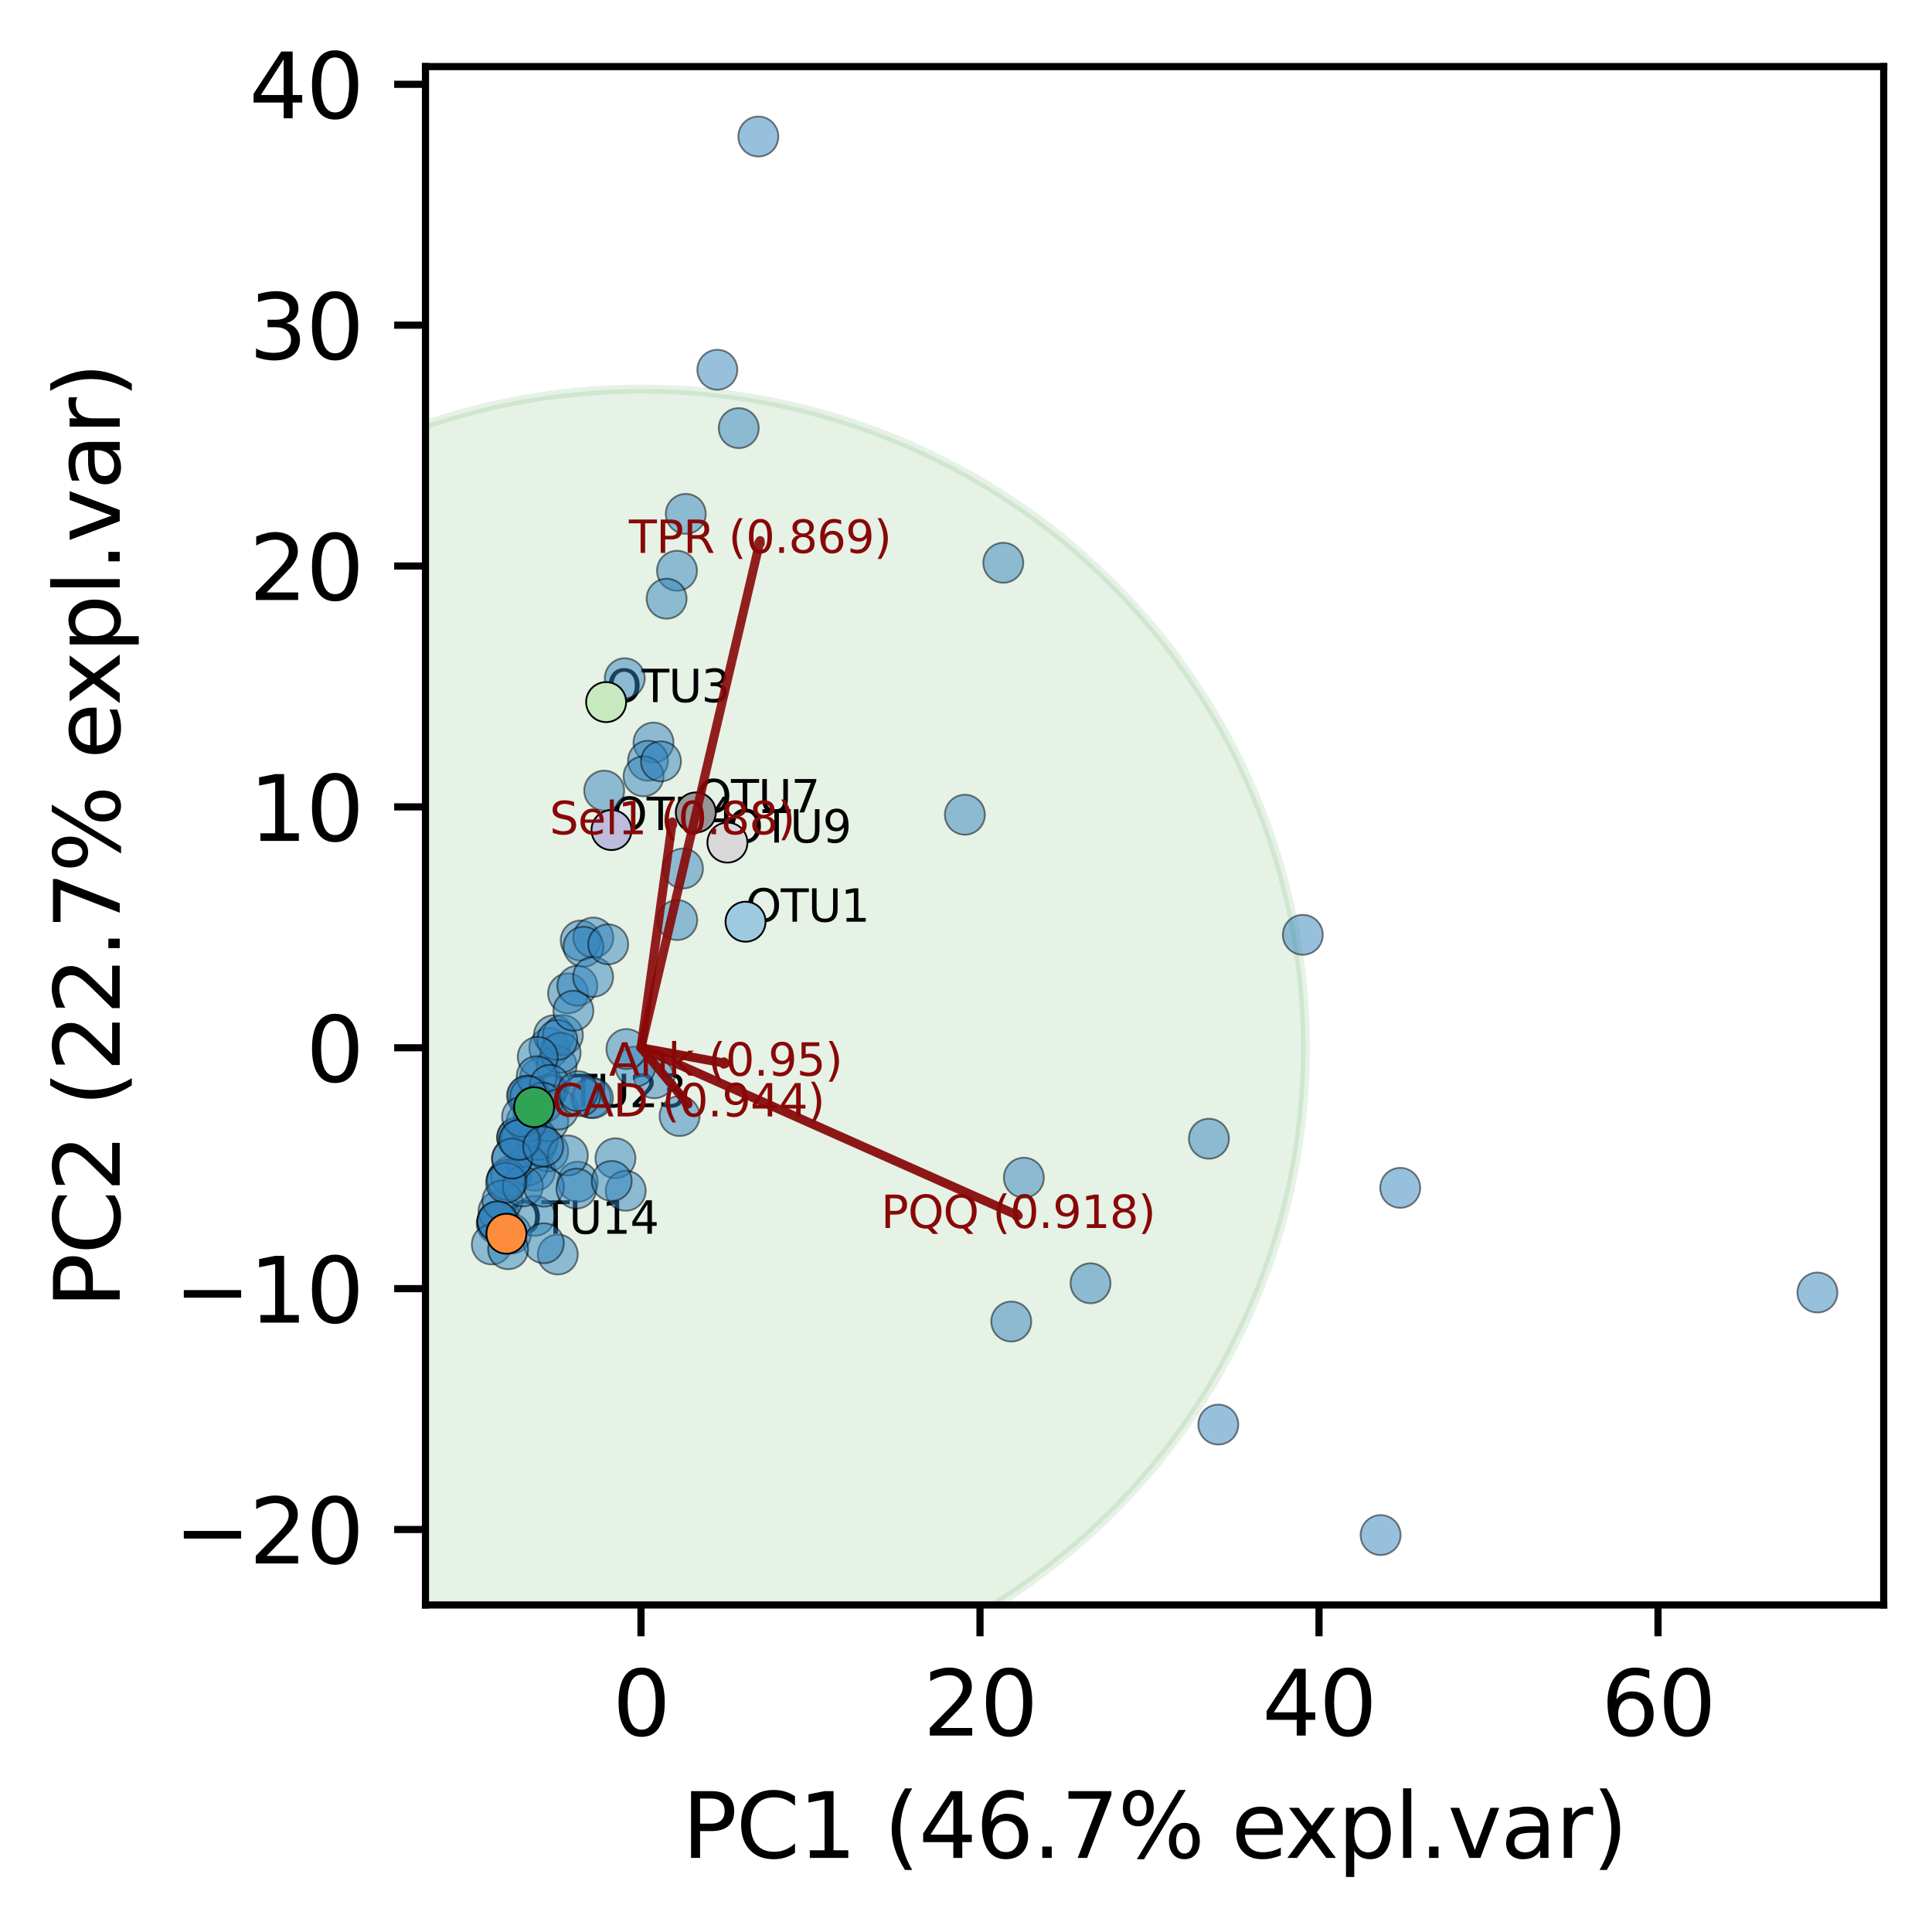 <?xml version="1.0" encoding="utf-8" standalone="no"?>
<!DOCTYPE svg PUBLIC "-//W3C//DTD SVG 1.1//EN"
  "http://www.w3.org/Graphics/SVG/1.1/DTD/svg11.dtd">
<svg xmlns:xlink="http://www.w3.org/1999/xlink" width="216pt" height="216pt" viewBox="0 0 216 216" xmlns="http://www.w3.org/2000/svg" version="1.1">
 <defs>
  <style type="text/css">*{stroke-linejoin: round; stroke-linecap: butt}</style>
 </defs>
 <g id="figure_1">
  <g id="patch_1">
   <path d="M 0 216 
L 216 216 
L 216 0 
L 0 0 
z
" style="fill: #ffffff"/>
  </g>
  <g id="axes_1">
   <g id="patch_2">
    <path d="M 47.57 179.44 
L 210.6 179.44 
L 210.6 7.446 
L 47.57 7.446 
L 47.57 179.44 
z
" style="fill: none"/>
   </g>
   <g id="patch_3">
    <path d="M 71.664 43.496 
C 51.961 43.496 33.062 51.256 19.13 65.066 
C 5.198 78.877 -2.63 97.61 -2.63 117.141 
C -2.63 136.672 5.198 155.406 19.13 169.217 
C 33.062 183.027 51.961 190.787 71.664 190.787 
C 91.367 190.787 110.266 183.027 124.198 169.217 
C 138.13 155.406 145.958 136.672 145.958 117.141 
C 145.958 97.61 138.13 78.877 124.198 65.066 
C 110.266 51.256 91.367 43.496 71.664 43.496 
z
" clip-path="url(#p9d7477e2ff)" style="fill: #008000; opacity: 0.1; stroke: #008000; stroke-linejoin: miter"/>
   </g>
   <g id="matplotlib.axis_1">
    <g id="xtick_1">
     <g id="line2d_1">
      <defs>
       <path id="me5a41ff46c" d="M 0 0 
L 0 3.5 
" style="stroke: #000000; stroke-width: 0.8"/>
      </defs>
      <g>
       <use xlink:href="#me5a41ff46c" x="71.664" y="179.44" style="stroke: #000000; stroke-width: 0.8"/>
      </g>
     </g>
     <g id="text_1">
      <!-- 0 -->
      <g transform="translate(68.483 194.038)scale(0.1 -0.1)">
       <defs>
        <path id="DejaVuSans-30" d="M 2034 4250 
Q 1547 4250 1301 3770 
Q 1056 3291 1056 2328 
Q 1056 1369 1301 889 
Q 1547 409 2034 409 
Q 2525 409 2770 889 
Q 3016 1369 3016 2328 
Q 3016 3291 2770 3770 
Q 2525 4250 2034 4250 
z
M 2034 4750 
Q 2819 4750 3233 4129 
Q 3647 3509 3647 2328 
Q 3647 1150 3233 529 
Q 2819 -91 2034 -91 
Q 1250 -91 836 529 
Q 422 1150 422 2328 
Q 422 3509 836 4129 
Q 1250 4750 2034 4750 
z
" transform="scale(0.016)"/>
       </defs>
       <use xlink:href="#DejaVuSans-30"/>
      </g>
     </g>
    </g>
    <g id="xtick_2">
     <g id="line2d_2">
      <g>
       <use xlink:href="#me5a41ff46c" x="109.565" y="179.44" style="stroke: #000000; stroke-width: 0.8"/>
      </g>
     </g>
     <g id="text_2">
      <!-- 20 -->
      <g transform="translate(103.203 194.038)scale(0.1 -0.1)">
       <defs>
        <path id="DejaVuSans-32" d="M 1228 531 
L 3431 531 
L 3431 0 
L 469 0 
L 469 531 
Q 828 903 1448 1529 
Q 2069 2156 2228 2338 
Q 2531 2678 2651 2914 
Q 2772 3150 2772 3378 
Q 2772 3750 2511 3984 
Q 2250 4219 1831 4219 
Q 1534 4219 1204 4116 
Q 875 4013 500 3803 
L 500 4441 
Q 881 4594 1212 4672 
Q 1544 4750 1819 4750 
Q 2544 4750 2975 4387 
Q 3406 4025 3406 3419 
Q 3406 3131 3298 2873 
Q 3191 2616 2906 2266 
Q 2828 2175 2409 1742 
Q 1991 1309 1228 531 
z
" transform="scale(0.016)"/>
       </defs>
       <use xlink:href="#DejaVuSans-32"/>
       <use xlink:href="#DejaVuSans-30" x="63.623"/>
      </g>
     </g>
    </g>
    <g id="xtick_3">
     <g id="line2d_3">
      <g>
       <use xlink:href="#me5a41ff46c" x="147.467" y="179.44" style="stroke: #000000; stroke-width: 0.8"/>
      </g>
     </g>
     <g id="text_3">
      <!-- 40 -->
      <g transform="translate(141.104 194.038)scale(0.1 -0.1)">
       <defs>
        <path id="DejaVuSans-34" d="M 2419 4116 
L 825 1625 
L 2419 1625 
L 2419 4116 
z
M 2253 4666 
L 3047 4666 
L 3047 1625 
L 3713 1625 
L 3713 1100 
L 3047 1100 
L 3047 0 
L 2419 0 
L 2419 1100 
L 313 1100 
L 313 1709 
L 2253 4666 
z
" transform="scale(0.016)"/>
       </defs>
       <use xlink:href="#DejaVuSans-34"/>
       <use xlink:href="#DejaVuSans-30" x="63.623"/>
      </g>
     </g>
    </g>
    <g id="xtick_4">
     <g id="line2d_4">
      <g>
       <use xlink:href="#me5a41ff46c" x="185.368" y="179.44" style="stroke: #000000; stroke-width: 0.8"/>
      </g>
     </g>
     <g id="text_4">
      <!-- 60 -->
      <g transform="translate(179.006 194.038)scale(0.1 -0.1)">
       <defs>
        <path id="DejaVuSans-36" d="M 2113 2584 
Q 1688 2584 1439 2293 
Q 1191 2003 1191 1497 
Q 1191 994 1439 701 
Q 1688 409 2113 409 
Q 2538 409 2786 701 
Q 3034 994 3034 1497 
Q 3034 2003 2786 2293 
Q 2538 2584 2113 2584 
z
M 3366 4563 
L 3366 3988 
Q 3128 4100 2886 4159 
Q 2644 4219 2406 4219 
Q 1781 4219 1451 3797 
Q 1122 3375 1075 2522 
Q 1259 2794 1537 2939 
Q 1816 3084 2150 3084 
Q 2853 3084 3261 2657 
Q 3669 2231 3669 1497 
Q 3669 778 3244 343 
Q 2819 -91 2113 -91 
Q 1303 -91 875 529 
Q 447 1150 447 2328 
Q 447 3434 972 4092 
Q 1497 4750 2381 4750 
Q 2619 4750 2861 4703 
Q 3103 4656 3366 4563 
z
" transform="scale(0.016)"/>
       </defs>
       <use xlink:href="#DejaVuSans-36"/>
       <use xlink:href="#DejaVuSans-30" x="63.623"/>
      </g>
     </g>
    </g>
    <g id="text_5">
     <!-- PC1 (46.7% expl.var) -->
     <g transform="translate(76.255 207.717)scale(0.1 -0.1)">
      <defs>
       <path id="DejaVuSans-50" d="M 1259 4147 
L 1259 2394 
L 2053 2394 
Q 2494 2394 2734 2622 
Q 2975 2850 2975 3272 
Q 2975 3691 2734 3919 
Q 2494 4147 2053 4147 
L 1259 4147 
z
M 628 4666 
L 2053 4666 
Q 2838 4666 3239 4311 
Q 3641 3956 3641 3272 
Q 3641 2581 3239 2228 
Q 2838 1875 2053 1875 
L 1259 1875 
L 1259 0 
L 628 0 
L 628 4666 
z
" transform="scale(0.016)"/>
       <path id="DejaVuSans-43" d="M 4122 4306 
L 4122 3641 
Q 3803 3938 3442 4084 
Q 3081 4231 2675 4231 
Q 1875 4231 1450 3742 
Q 1025 3253 1025 2328 
Q 1025 1406 1450 917 
Q 1875 428 2675 428 
Q 3081 428 3442 575 
Q 3803 722 4122 1019 
L 4122 359 
Q 3791 134 3420 21 
Q 3050 -91 2638 -91 
Q 1578 -91 968 557 
Q 359 1206 359 2328 
Q 359 3453 968 4101 
Q 1578 4750 2638 4750 
Q 3056 4750 3426 4639 
Q 3797 4528 4122 4306 
z
" transform="scale(0.016)"/>
       <path id="DejaVuSans-31" d="M 794 531 
L 1825 531 
L 1825 4091 
L 703 3866 
L 703 4441 
L 1819 4666 
L 2450 4666 
L 2450 531 
L 3481 531 
L 3481 0 
L 794 0 
L 794 531 
z
" transform="scale(0.016)"/>
       <path id="DejaVuSans-20" transform="scale(0.016)"/>
       <path id="DejaVuSans-28" d="M 1984 4856 
Q 1566 4138 1362 3434 
Q 1159 2731 1159 2009 
Q 1159 1288 1364 580 
Q 1569 -128 1984 -844 
L 1484 -844 
Q 1016 -109 783 600 
Q 550 1309 550 2009 
Q 550 2706 781 3412 
Q 1013 4119 1484 4856 
L 1984 4856 
z
" transform="scale(0.016)"/>
       <path id="DejaVuSans-2e" d="M 684 794 
L 1344 794 
L 1344 0 
L 684 0 
L 684 794 
z
" transform="scale(0.016)"/>
       <path id="DejaVuSans-37" d="M 525 4666 
L 3525 4666 
L 3525 4397 
L 1831 0 
L 1172 0 
L 2766 4134 
L 525 4134 
L 525 4666 
z
" transform="scale(0.016)"/>
       <path id="DejaVuSans-25" d="M 4653 2053 
Q 4381 2053 4226 1822 
Q 4072 1591 4072 1178 
Q 4072 772 4226 539 
Q 4381 306 4653 306 
Q 4919 306 5073 539 
Q 5228 772 5228 1178 
Q 5228 1588 5073 1820 
Q 4919 2053 4653 2053 
z
M 4653 2450 
Q 5147 2450 5437 2106 
Q 5728 1763 5728 1178 
Q 5728 594 5436 251 
Q 5144 -91 4653 -91 
Q 4153 -91 3862 251 
Q 3572 594 3572 1178 
Q 3572 1766 3864 2108 
Q 4156 2450 4653 2450 
z
M 1428 4353 
Q 1159 4353 1004 4120 
Q 850 3888 850 3481 
Q 850 3069 1003 2837 
Q 1156 2606 1428 2606 
Q 1700 2606 1854 2837 
Q 2009 3069 2009 3481 
Q 2009 3884 1853 4118 
Q 1697 4353 1428 4353 
z
M 4250 4750 
L 4750 4750 
L 1831 -91 
L 1331 -91 
L 4250 4750 
z
M 1428 4750 
Q 1922 4750 2215 4408 
Q 2509 4066 2509 3481 
Q 2509 2891 2217 2550 
Q 1925 2209 1428 2209 
Q 931 2209 642 2551 
Q 353 2894 353 3481 
Q 353 4063 643 4406 
Q 934 4750 1428 4750 
z
" transform="scale(0.016)"/>
       <path id="DejaVuSans-65" d="M 3597 1894 
L 3597 1613 
L 953 1613 
Q 991 1019 1311 708 
Q 1631 397 2203 397 
Q 2534 397 2845 478 
Q 3156 559 3463 722 
L 3463 178 
Q 3153 47 2828 -22 
Q 2503 -91 2169 -91 
Q 1331 -91 842 396 
Q 353 884 353 1716 
Q 353 2575 817 3079 
Q 1281 3584 2069 3584 
Q 2775 3584 3186 3129 
Q 3597 2675 3597 1894 
z
M 3022 2063 
Q 3016 2534 2758 2815 
Q 2500 3097 2075 3097 
Q 1594 3097 1305 2825 
Q 1016 2553 972 2059 
L 3022 2063 
z
" transform="scale(0.016)"/>
       <path id="DejaVuSans-78" d="M 3513 3500 
L 2247 1797 
L 3578 0 
L 2900 0 
L 1881 1375 
L 863 0 
L 184 0 
L 1544 1831 
L 300 3500 
L 978 3500 
L 1906 2253 
L 2834 3500 
L 3513 3500 
z
" transform="scale(0.016)"/>
       <path id="DejaVuSans-70" d="M 1159 525 
L 1159 -1331 
L 581 -1331 
L 581 3500 
L 1159 3500 
L 1159 2969 
Q 1341 3281 1617 3432 
Q 1894 3584 2278 3584 
Q 2916 3584 3314 3078 
Q 3713 2572 3713 1747 
Q 3713 922 3314 415 
Q 2916 -91 2278 -91 
Q 1894 -91 1617 61 
Q 1341 213 1159 525 
z
M 3116 1747 
Q 3116 2381 2855 2742 
Q 2594 3103 2138 3103 
Q 1681 3103 1420 2742 
Q 1159 2381 1159 1747 
Q 1159 1113 1420 752 
Q 1681 391 2138 391 
Q 2594 391 2855 752 
Q 3116 1113 3116 1747 
z
" transform="scale(0.016)"/>
       <path id="DejaVuSans-6c" d="M 603 4863 
L 1178 4863 
L 1178 0 
L 603 0 
L 603 4863 
z
" transform="scale(0.016)"/>
       <path id="DejaVuSans-76" d="M 191 3500 
L 800 3500 
L 1894 563 
L 2988 3500 
L 3597 3500 
L 2284 0 
L 1503 0 
L 191 3500 
z
" transform="scale(0.016)"/>
       <path id="DejaVuSans-61" d="M 2194 1759 
Q 1497 1759 1228 1600 
Q 959 1441 959 1056 
Q 959 750 1161 570 
Q 1363 391 1709 391 
Q 2188 391 2477 730 
Q 2766 1069 2766 1631 
L 2766 1759 
L 2194 1759 
z
M 3341 1997 
L 3341 0 
L 2766 0 
L 2766 531 
Q 2569 213 2275 61 
Q 1981 -91 1556 -91 
Q 1019 -91 701 211 
Q 384 513 384 1019 
Q 384 1609 779 1909 
Q 1175 2209 1959 2209 
L 2766 2209 
L 2766 2266 
Q 2766 2663 2505 2880 
Q 2244 3097 1772 3097 
Q 1472 3097 1187 3025 
Q 903 2953 641 2809 
L 641 3341 
Q 956 3463 1253 3523 
Q 1550 3584 1831 3584 
Q 2591 3584 2966 3190 
Q 3341 2797 3341 1997 
z
" transform="scale(0.016)"/>
       <path id="DejaVuSans-72" d="M 2631 2963 
Q 2534 3019 2420 3045 
Q 2306 3072 2169 3072 
Q 1681 3072 1420 2755 
Q 1159 2438 1159 1844 
L 1159 0 
L 581 0 
L 581 3500 
L 1159 3500 
L 1159 2956 
Q 1341 3275 1631 3429 
Q 1922 3584 2338 3584 
Q 2397 3584 2469 3576 
Q 2541 3569 2628 3553 
L 2631 2963 
z
" transform="scale(0.016)"/>
       <path id="DejaVuSans-29" d="M 513 4856 
L 1013 4856 
Q 1481 4119 1714 3412 
Q 1947 2706 1947 2009 
Q 1947 1309 1714 600 
Q 1481 -109 1013 -844 
L 513 -844 
Q 928 -128 1133 580 
Q 1338 1288 1338 2009 
Q 1338 2731 1133 3434 
Q 928 4138 513 4856 
z
" transform="scale(0.016)"/>
      </defs>
      <use xlink:href="#DejaVuSans-50"/>
      <use xlink:href="#DejaVuSans-43" x="60.303"/>
      <use xlink:href="#DejaVuSans-31" x="130.127"/>
      <use xlink:href="#DejaVuSans-20" x="193.75"/>
      <use xlink:href="#DejaVuSans-28" x="225.537"/>
      <use xlink:href="#DejaVuSans-34" x="264.551"/>
      <use xlink:href="#DejaVuSans-36" x="328.174"/>
      <use xlink:href="#DejaVuSans-2e" x="391.797"/>
      <use xlink:href="#DejaVuSans-37" x="423.584"/>
      <use xlink:href="#DejaVuSans-25" x="487.207"/>
      <use xlink:href="#DejaVuSans-20" x="582.227"/>
      <use xlink:href="#DejaVuSans-65" x="614.014"/>
      <use xlink:href="#DejaVuSans-78" x="673.787"/>
      <use xlink:href="#DejaVuSans-70" x="732.967"/>
      <use xlink:href="#DejaVuSans-6c" x="796.443"/>
      <use xlink:href="#DejaVuSans-2e" x="824.227"/>
      <use xlink:href="#DejaVuSans-76" x="856.014"/>
      <use xlink:href="#DejaVuSans-61" x="915.193"/>
      <use xlink:href="#DejaVuSans-72" x="976.473"/>
      <use xlink:href="#DejaVuSans-29" x="1017.586"/>
     </g>
    </g>
   </g>
   <g id="matplotlib.axis_2">
    <g id="ytick_1">
     <g id="line2d_5">
      <defs>
       <path id="m3e6a5f570b" d="M 0 0 
L -3.5 0 
" style="stroke: #000000; stroke-width: 0.8"/>
      </defs>
      <g>
       <use xlink:href="#m3e6a5f570b" x="47.57" y="170.999" style="stroke: #000000; stroke-width: 0.8"/>
      </g>
     </g>
     <g id="text_6">
      <!-- −20 -->
      <g transform="translate(19.465 174.799)scale(0.1 -0.1)">
       <defs>
        <path id="DejaVuSans-2212" d="M 678 2272 
L 4684 2272 
L 4684 1741 
L 678 1741 
L 678 2272 
z
" transform="scale(0.016)"/>
       </defs>
       <use xlink:href="#DejaVuSans-2212"/>
       <use xlink:href="#DejaVuSans-32" x="83.789"/>
       <use xlink:href="#DejaVuSans-30" x="147.412"/>
      </g>
     </g>
    </g>
    <g id="ytick_2">
     <g id="line2d_6">
      <g>
       <use xlink:href="#m3e6a5f570b" x="47.57" y="144.07" style="stroke: #000000; stroke-width: 0.8"/>
      </g>
     </g>
     <g id="text_7">
      <!-- −10 -->
      <g transform="translate(19.465 147.87)scale(0.1 -0.1)">
       <use xlink:href="#DejaVuSans-2212"/>
       <use xlink:href="#DejaVuSans-31" x="83.789"/>
       <use xlink:href="#DejaVuSans-30" x="147.412"/>
      </g>
     </g>
    </g>
    <g id="ytick_3">
     <g id="line2d_7">
      <g>
       <use xlink:href="#m3e6a5f570b" x="47.57" y="117.141" style="stroke: #000000; stroke-width: 0.8"/>
      </g>
     </g>
     <g id="text_8">
      <!-- 0 -->
      <g transform="translate(34.208 120.941)scale(0.1 -0.1)">
       <use xlink:href="#DejaVuSans-30"/>
      </g>
     </g>
    </g>
    <g id="ytick_4">
     <g id="line2d_8">
      <g>
       <use xlink:href="#m3e6a5f570b" x="47.57" y="90.212" style="stroke: #000000; stroke-width: 0.8"/>
      </g>
     </g>
     <g id="text_9">
      <!-- 10 -->
      <g transform="translate(27.845 94.012)scale(0.1 -0.1)">
       <use xlink:href="#DejaVuSans-31"/>
       <use xlink:href="#DejaVuSans-30" x="63.623"/>
      </g>
     </g>
    </g>
    <g id="ytick_5">
     <g id="line2d_9">
      <g>
       <use xlink:href="#m3e6a5f570b" x="47.57" y="63.283" style="stroke: #000000; stroke-width: 0.8"/>
      </g>
     </g>
     <g id="text_10">
      <!-- 20 -->
      <g transform="translate(27.845 67.083)scale(0.1 -0.1)">
       <use xlink:href="#DejaVuSans-32"/>
       <use xlink:href="#DejaVuSans-30" x="63.623"/>
      </g>
     </g>
    </g>
    <g id="ytick_6">
     <g id="line2d_10">
      <g>
       <use xlink:href="#m3e6a5f570b" x="47.57" y="36.354" style="stroke: #000000; stroke-width: 0.8"/>
      </g>
     </g>
     <g id="text_11">
      <!-- 30 -->
      <g transform="translate(27.845 40.154)scale(0.1 -0.1)">
       <defs>
        <path id="DejaVuSans-33" d="M 2597 2516 
Q 3050 2419 3304 2112 
Q 3559 1806 3559 1356 
Q 3559 666 3084 287 
Q 2609 -91 1734 -91 
Q 1441 -91 1130 -33 
Q 819 25 488 141 
L 488 750 
Q 750 597 1062 519 
Q 1375 441 1716 441 
Q 2309 441 2620 675 
Q 2931 909 2931 1356 
Q 2931 1769 2642 2001 
Q 2353 2234 1838 2234 
L 1294 2234 
L 1294 2753 
L 1863 2753 
Q 2328 2753 2575 2939 
Q 2822 3125 2822 3475 
Q 2822 3834 2567 4026 
Q 2313 4219 1838 4219 
Q 1578 4219 1281 4162 
Q 984 4106 628 3988 
L 628 4550 
Q 988 4650 1302 4700 
Q 1616 4750 1894 4750 
Q 2613 4750 3031 4423 
Q 3450 4097 3450 3541 
Q 3450 3153 3228 2886 
Q 3006 2619 2597 2516 
z
" transform="scale(0.016)"/>
       </defs>
       <use xlink:href="#DejaVuSans-33"/>
       <use xlink:href="#DejaVuSans-30" x="63.623"/>
      </g>
     </g>
    </g>
    <g id="ytick_7">
     <g id="line2d_11">
      <g>
       <use xlink:href="#m3e6a5f570b" x="47.57" y="9.425" style="stroke: #000000; stroke-width: 0.8"/>
      </g>
     </g>
     <g id="text_12">
      <!-- 40 -->
      <g transform="translate(27.845 13.224)scale(0.1 -0.1)">
       <use xlink:href="#DejaVuSans-34"/>
       <use xlink:href="#DejaVuSans-30" x="63.623"/>
      </g>
     </g>
    </g>
    <g id="text_13">
     <!-- PC2 (22.7% expl.var) -->
     <g transform="translate(13.386 146.274)rotate(-90)scale(0.1 -0.1)">
      <use xlink:href="#DejaVuSans-50"/>
      <use xlink:href="#DejaVuSans-43" x="60.303"/>
      <use xlink:href="#DejaVuSans-32" x="130.127"/>
      <use xlink:href="#DejaVuSans-20" x="193.75"/>
      <use xlink:href="#DejaVuSans-28" x="225.537"/>
      <use xlink:href="#DejaVuSans-32" x="264.551"/>
      <use xlink:href="#DejaVuSans-32" x="328.174"/>
      <use xlink:href="#DejaVuSans-2e" x="391.797"/>
      <use xlink:href="#DejaVuSans-37" x="423.584"/>
      <use xlink:href="#DejaVuSans-25" x="487.207"/>
      <use xlink:href="#DejaVuSans-20" x="582.227"/>
      <use xlink:href="#DejaVuSans-65" x="614.014"/>
      <use xlink:href="#DejaVuSans-78" x="673.787"/>
      <use xlink:href="#DejaVuSans-70" x="732.967"/>
      <use xlink:href="#DejaVuSans-6c" x="796.443"/>
      <use xlink:href="#DejaVuSans-2e" x="824.227"/>
      <use xlink:href="#DejaVuSans-76" x="856.014"/>
      <use xlink:href="#DejaVuSans-61" x="915.193"/>
      <use xlink:href="#DejaVuSans-72" x="976.473"/>
      <use xlink:href="#DejaVuSans-29" x="1017.586"/>
     </g>
    </g>
   </g>
   <g id="patch_4">
    <path d="M 47.57 179.44 
L 47.57 7.446 
" style="fill: none; stroke: #000000; stroke-width: 0.8; stroke-linejoin: miter; stroke-linecap: square"/>
   </g>
   <g id="patch_5">
    <path d="M 210.6 179.44 
L 210.6 7.446 
" style="fill: none; stroke: #000000; stroke-width: 0.8; stroke-linejoin: miter; stroke-linecap: square"/>
   </g>
   <g id="patch_6">
    <path d="M 47.57 179.44 
L 210.6 179.44 
" style="fill: none; stroke: #000000; stroke-width: 0.8; stroke-linejoin: miter; stroke-linecap: square"/>
   </g>
   <g id="patch_7">
    <path d="M 47.57 7.446 
L 210.6 7.446 
" style="fill: none; stroke: #000000; stroke-width: 0.8; stroke-linejoin: miter; stroke-linecap: square"/>
   </g>
   <g id="text_14">
    <!-- OTU1 -->
    <g transform="translate(83.354 103.048)scale(0.05 -0.05)">
     <defs>
      <path id="DejaVuSans-4f" d="M 2522 4238 
Q 1834 4238 1429 3725 
Q 1025 3213 1025 2328 
Q 1025 1447 1429 934 
Q 1834 422 2522 422 
Q 3209 422 3611 934 
Q 4013 1447 4013 2328 
Q 4013 3213 3611 3725 
Q 3209 4238 2522 4238 
z
M 2522 4750 
Q 3503 4750 4090 4092 
Q 4678 3434 4678 2328 
Q 4678 1225 4090 567 
Q 3503 -91 2522 -91 
Q 1538 -91 948 565 
Q 359 1222 359 2328 
Q 359 3434 948 4092 
Q 1538 4750 2522 4750 
z
" transform="scale(0.016)"/>
      <path id="DejaVuSans-54" d="M -19 4666 
L 3928 4666 
L 3928 4134 
L 2272 4134 
L 2272 0 
L 1638 0 
L 1638 4134 
L -19 4134 
L -19 4666 
z
" transform="scale(0.016)"/>
      <path id="DejaVuSans-55" d="M 556 4666 
L 1191 4666 
L 1191 1831 
Q 1191 1081 1462 751 
Q 1734 422 2344 422 
Q 2950 422 3222 751 
Q 3494 1081 3494 1831 
L 3494 4666 
L 4128 4666 
L 4128 1753 
Q 4128 841 3676 375 
Q 3225 -91 2344 -91 
Q 1459 -91 1007 375 
Q 556 841 556 1753 
L 556 4666 
z
" transform="scale(0.016)"/>
     </defs>
     <use xlink:href="#DejaVuSans-4f"/>
     <use xlink:href="#DejaVuSans-54" x="78.711"/>
     <use xlink:href="#DejaVuSans-55" x="139.795"/>
     <use xlink:href="#DejaVuSans-31" x="212.988"/>
    </g>
   </g>
   <g id="text_15">
    <!-- OTU14 -->
    <g transform="translate(56.616 137.932)scale(0.05 -0.05)">
     <use xlink:href="#DejaVuSans-4f"/>
     <use xlink:href="#DejaVuSans-54" x="78.711"/>
     <use xlink:href="#DejaVuSans-55" x="139.795"/>
     <use xlink:href="#DejaVuSans-31" x="212.988"/>
     <use xlink:href="#DejaVuSans-34" x="276.611"/>
    </g>
   </g>
   <g id="text_16">
    <!-- OTU23 -->
    <g transform="translate(59.714 123.782)scale(0.05 -0.05)">
     <use xlink:href="#DejaVuSans-4f"/>
     <use xlink:href="#DejaVuSans-54" x="78.711"/>
     <use xlink:href="#DejaVuSans-55" x="139.795"/>
     <use xlink:href="#DejaVuSans-32" x="212.988"/>
     <use xlink:href="#DejaVuSans-33" x="276.611"/>
    </g>
   </g>
   <g id="text_17">
    <!-- OTU3 -->
    <g transform="translate(67.766 78.496)scale(0.05 -0.05)">
     <use xlink:href="#DejaVuSans-4f"/>
     <use xlink:href="#DejaVuSans-54" x="78.711"/>
     <use xlink:href="#DejaVuSans-55" x="139.795"/>
     <use xlink:href="#DejaVuSans-33" x="212.988"/>
    </g>
   </g>
   <g id="text_18">
    <!-- OTU4 -->
    <g transform="translate(68.364 92.801)scale(0.05 -0.05)">
     <use xlink:href="#DejaVuSans-4f"/>
     <use xlink:href="#DejaVuSans-54" x="78.711"/>
     <use xlink:href="#DejaVuSans-55" x="139.795"/>
     <use xlink:href="#DejaVuSans-34" x="212.988"/>
    </g>
   </g>
   <g id="text_19">
    <!-- OTU7 -->
    <g transform="translate(77.792 90.832)scale(0.05 -0.05)">
     <use xlink:href="#DejaVuSans-4f"/>
     <use xlink:href="#DejaVuSans-54" x="78.711"/>
     <use xlink:href="#DejaVuSans-55" x="139.795"/>
     <use xlink:href="#DejaVuSans-37" x="212.988"/>
    </g>
   </g>
   <g id="text_20">
    <!-- OTU9 -->
    <g transform="translate(81.326 94.202)scale(0.05 -0.05)">
     <defs>
      <path id="DejaVuSans-39" d="M 703 97 
L 703 672 
Q 941 559 1184 500 
Q 1428 441 1663 441 
Q 2288 441 2617 861 
Q 2947 1281 2994 2138 
Q 2813 1869 2534 1725 
Q 2256 1581 1919 1581 
Q 1219 1581 811 2004 
Q 403 2428 403 3163 
Q 403 3881 828 4315 
Q 1253 4750 1959 4750 
Q 2769 4750 3195 4129 
Q 3622 3509 3622 2328 
Q 3622 1225 3098 567 
Q 2575 -91 1691 -91 
Q 1453 -91 1209 -44 
Q 966 3 703 97 
z
M 1959 2075 
Q 2384 2075 2632 2365 
Q 2881 2656 2881 3163 
Q 2881 3666 2632 3958 
Q 2384 4250 1959 4250 
Q 1534 4250 1286 3958 
Q 1038 3666 1038 3163 
Q 1038 2656 1286 2365 
Q 1534 2075 1959 2075 
z
" transform="scale(0.016)"/>
     </defs>
     <use xlink:href="#DejaVuSans-4f"/>
     <use xlink:href="#DejaVuSans-54" x="78.711"/>
     <use xlink:href="#DejaVuSans-55" x="139.795"/>
     <use xlink:href="#DejaVuSans-39" x="212.988"/>
    </g>
   </g>
   <g id="PathCollection_1">
    <path d="M 55.53 139.027 
C 56.123 139.027 56.692 138.792 57.111 138.372 
C 57.531 137.953 57.766 137.384 57.766 136.791 
C 57.766 136.198 57.531 135.629 57.111 135.21 
C 56.692 134.791 56.123 134.555 55.53 134.555 
C 54.937 134.555 54.368 134.791 53.949 135.21 
C 53.53 135.629 53.294 136.198 53.294 136.791 
C 53.294 137.384 53.53 137.953 53.949 138.372 
C 54.368 138.792 54.937 139.027 55.53 139.027 
z
" clip-path="url(#p9d7477e2ff)" style="fill: #3182bd; fill-opacity: 0.5; stroke: #000000; stroke-opacity: 0.5; stroke-width: 0.2"/>
    <path d="M 59.925 130.305 
C 60.518 130.305 61.087 130.069 61.506 129.65 
C 61.926 129.231 62.161 128.662 62.161 128.069 
C 62.161 127.476 61.926 126.907 61.506 126.488 
C 61.087 126.068 60.518 125.833 59.925 125.833 
C 59.332 125.833 58.763 126.068 58.344 126.488 
C 57.925 126.907 57.689 127.476 57.689 128.069 
C 57.689 128.662 57.925 129.231 58.344 129.65 
C 58.763 130.069 59.332 130.305 59.925 130.305 
z
" clip-path="url(#p9d7477e2ff)" style="fill: #3182bd; fill-opacity: 0.5; stroke: #000000; stroke-opacity: 0.5; stroke-width: 0.2"/>
    <path d="M 57.816 129.425 
C 58.409 129.425 58.977 129.19 59.397 128.77 
C 59.816 128.351 60.052 127.782 60.052 127.189 
C 60.052 126.596 59.816 126.027 59.397 125.608 
C 58.977 125.189 58.409 124.953 57.816 124.953 
C 57.223 124.953 56.654 125.189 56.235 125.608 
C 55.815 126.027 55.58 126.596 55.58 127.189 
C 55.58 127.782 55.815 128.351 56.235 128.77 
C 56.654 129.19 57.223 129.425 57.816 129.425 
z
" clip-path="url(#p9d7477e2ff)" style="fill: #3182bd; fill-opacity: 0.5; stroke: #000000; stroke-opacity: 0.5; stroke-width: 0.2"/>
    <path d="M 203.19 146.742 
C 203.783 146.742 204.351 146.507 204.771 146.087 
C 205.19 145.668 205.426 145.099 205.426 144.506 
C 205.426 143.913 205.19 143.344 204.771 142.925 
C 204.351 142.506 203.783 142.27 203.19 142.27 
C 202.597 142.27 202.028 142.506 201.608 142.925 
C 201.189 143.344 200.953 143.913 200.953 144.506 
C 200.953 145.099 201.189 145.668 201.608 146.087 
C 202.028 146.507 202.597 146.742 203.19 146.742 
z
" clip-path="url(#p9d7477e2ff)" style="fill: #3182bd; fill-opacity: 0.5; stroke: #000000; stroke-opacity: 0.5; stroke-width: 0.2"/>
    <path d="M 58.325 129.619 
C 58.918 129.619 59.487 129.383 59.907 128.964 
C 60.326 128.545 60.561 127.976 60.561 127.383 
C 60.561 126.79 60.326 126.221 59.907 125.802 
C 59.487 125.382 58.918 125.147 58.325 125.147 
C 57.732 125.147 57.164 125.382 56.744 125.802 
C 56.325 126.221 56.089 126.79 56.089 127.383 
C 56.089 127.976 56.325 128.545 56.744 128.964 
C 57.164 129.383 57.732 129.619 58.325 129.619 
z
" clip-path="url(#p9d7477e2ff)" style="fill: #3182bd; fill-opacity: 0.5; stroke: #000000; stroke-opacity: 0.5; stroke-width: 0.2"/>
    <path d="M 55.617 138.786 
C 56.21 138.786 56.779 138.55 57.198 138.131 
C 57.618 137.711 57.853 137.142 57.853 136.549 
C 57.853 135.956 57.618 135.388 57.198 134.968 
C 56.779 134.549 56.21 134.313 55.617 134.313 
C 55.024 134.313 54.455 134.549 54.036 134.968 
C 53.617 135.388 53.381 135.956 53.381 136.549 
C 53.381 137.142 53.617 137.711 54.036 138.131 
C 54.455 138.55 55.024 138.786 55.617 138.786 
z
" clip-path="url(#p9d7477e2ff)" style="fill: #3182bd; fill-opacity: 0.5; stroke: #000000; stroke-opacity: 0.5; stroke-width: 0.2"/>
    <path d="M 59.832 133.132 
C 60.425 133.132 60.994 132.896 61.413 132.477 
C 61.832 132.058 62.068 131.489 62.068 130.896 
C 62.068 130.303 61.832 129.734 61.413 129.315 
C 60.994 128.895 60.425 128.66 59.832 128.66 
C 59.239 128.66 58.67 128.895 58.251 129.315 
C 57.831 129.734 57.596 130.303 57.596 130.896 
C 57.596 131.489 57.831 132.058 58.251 132.477 
C 58.67 132.896 59.239 133.132 59.832 133.132 
z
" clip-path="url(#p9d7477e2ff)" style="fill: #3182bd; fill-opacity: 0.5; stroke: #000000; stroke-opacity: 0.5; stroke-width: 0.2"/>
    <path d="M 135.159 129.546 
C 135.752 129.546 136.321 129.311 136.741 128.891 
C 137.16 128.472 137.396 127.903 137.396 127.31 
C 137.396 126.717 137.16 126.148 136.741 125.729 
C 136.321 125.31 135.752 125.074 135.159 125.074 
C 134.566 125.074 133.998 125.31 133.578 125.729 
C 133.159 126.148 132.923 126.717 132.923 127.31 
C 132.923 127.903 133.159 128.472 133.578 128.891 
C 133.998 129.311 134.566 129.546 135.159 129.546 
z
" clip-path="url(#p9d7477e2ff)" style="fill: #3182bd; fill-opacity: 0.5; stroke: #000000; stroke-opacity: 0.5; stroke-width: 0.2"/>
    <path d="M 114.468 133.902 
C 115.061 133.902 115.63 133.666 116.049 133.247 
C 116.468 132.828 116.704 132.259 116.704 131.666 
C 116.704 131.073 116.468 130.504 116.049 130.085 
C 115.63 129.666 115.061 129.43 114.468 129.43 
C 113.875 129.43 113.306 129.666 112.887 130.085 
C 112.467 130.504 112.232 131.073 112.232 131.666 
C 112.232 132.259 112.467 132.828 112.887 133.247 
C 113.306 133.666 113.875 133.902 114.468 133.902 
z
" clip-path="url(#p9d7477e2ff)" style="fill: #3182bd; fill-opacity: 0.5; stroke: #000000; stroke-opacity: 0.5; stroke-width: 0.2"/>
    <path d="M 63.505 113.294 
C 64.098 113.294 64.666 113.058 65.086 112.639 
C 65.505 112.219 65.741 111.651 65.741 111.058 
C 65.741 110.465 65.505 109.896 65.086 109.476 
C 64.666 109.057 64.098 108.822 63.505 108.822 
C 62.912 108.822 62.343 109.057 61.923 109.476 
C 61.504 109.896 61.268 110.465 61.268 111.058 
C 61.268 111.651 61.504 112.219 61.923 112.639 
C 62.343 113.058 62.912 113.294 63.505 113.294 
z
" clip-path="url(#p9d7477e2ff)" style="fill: #3182bd; fill-opacity: 0.5; stroke: #000000; stroke-opacity: 0.5; stroke-width: 0.2"/>
    <path d="M 61.406 119.394 
C 61.999 119.394 62.568 119.158 62.987 118.739 
C 63.407 118.32 63.642 117.751 63.642 117.158 
C 63.642 116.565 63.407 115.996 62.987 115.577 
C 62.568 115.158 61.999 114.922 61.406 114.922 
C 60.813 114.922 60.244 115.158 59.825 115.577 
C 59.406 115.996 59.17 116.565 59.17 117.158 
C 59.17 117.751 59.406 118.32 59.825 118.739 
C 60.244 119.158 60.813 119.394 61.406 119.394 
z
" clip-path="url(#p9d7477e2ff)" style="fill: #3182bd; fill-opacity: 0.5; stroke: #000000; stroke-opacity: 0.5; stroke-width: 0.2"/>
    <path d="M 57.14 140.165 
C 57.733 140.165 58.302 139.929 58.721 139.51 
C 59.141 139.09 59.376 138.522 59.376 137.929 
C 59.376 137.336 59.141 136.767 58.721 136.347 
C 58.302 135.928 57.733 135.693 57.14 135.693 
C 56.547 135.693 55.978 135.928 55.559 136.347 
C 55.14 136.767 54.904 137.336 54.904 137.929 
C 54.904 138.522 55.14 139.09 55.559 139.51 
C 55.978 139.929 56.547 140.165 57.14 140.165 
z
" clip-path="url(#p9d7477e2ff)" style="fill: #3182bd; fill-opacity: 0.5; stroke: #000000; stroke-opacity: 0.5; stroke-width: 0.2"/>
    <path d="M 61.928 117.97 
C 62.521 117.97 63.089 117.734 63.509 117.315 
C 63.928 116.896 64.164 116.327 64.164 115.734 
C 64.164 115.141 63.928 114.572 63.509 114.153 
C 63.089 113.733 62.521 113.498 61.928 113.498 
C 61.334 113.498 60.766 113.733 60.346 114.153 
C 59.927 114.572 59.691 115.141 59.691 115.734 
C 59.691 116.327 59.927 116.896 60.346 117.315 
C 60.766 117.734 61.334 117.97 61.928 117.97 
z
" clip-path="url(#p9d7477e2ff)" style="fill: #3182bd; fill-opacity: 0.5; stroke: #000000; stroke-opacity: 0.5; stroke-width: 0.2"/>
    <path d="M 64.922 107.384 
C 65.515 107.384 66.084 107.148 66.503 106.729 
C 66.923 106.309 67.158 105.741 67.158 105.148 
C 67.158 104.555 66.923 103.986 66.503 103.566 
C 66.084 103.147 65.515 102.911 64.922 102.911 
C 64.329 102.911 63.76 103.147 63.341 103.566 
C 62.922 103.986 62.686 104.555 62.686 105.148 
C 62.686 105.741 62.922 106.309 63.341 106.729 
C 63.76 107.148 64.329 107.384 64.922 107.384 
z
" clip-path="url(#p9d7477e2ff)" style="fill: #3182bd; fill-opacity: 0.5; stroke: #000000; stroke-opacity: 0.5; stroke-width: 0.2"/>
    <path d="M 145.656 106.749 
C 146.249 106.749 146.818 106.513 147.237 106.094 
C 147.657 105.674 147.892 105.105 147.892 104.512 
C 147.892 103.919 147.657 103.351 147.237 102.931 
C 146.818 102.512 146.249 102.276 145.656 102.276 
C 145.063 102.276 144.495 102.512 144.075 102.931 
C 143.656 103.351 143.42 103.919 143.42 104.512 
C 143.42 105.105 143.656 105.674 144.075 106.094 
C 144.495 106.513 145.063 106.749 145.656 106.749 
z
" clip-path="url(#p9d7477e2ff)" style="fill: #3182bd; fill-opacity: 0.5; stroke: #000000; stroke-opacity: 0.5; stroke-width: 0.2"/>
    <path d="M 64.589 134.354 
C 65.182 134.354 65.751 134.118 66.17 133.699 
C 66.59 133.28 66.825 132.711 66.825 132.118 
C 66.825 131.525 66.59 130.956 66.17 130.537 
C 65.751 130.117 65.182 129.882 64.589 129.882 
C 63.996 129.882 63.427 130.117 63.008 130.537 
C 62.589 130.956 62.353 131.525 62.353 132.118 
C 62.353 132.711 62.589 133.28 63.008 133.699 
C 63.427 134.118 63.996 134.354 64.589 134.354 
z
" clip-path="url(#p9d7477e2ff)" style="fill: #3182bd; fill-opacity: 0.5; stroke: #000000; stroke-opacity: 0.5; stroke-width: 0.2"/>
    <path d="M 55.732 137.655 
C 56.325 137.655 56.893 137.419 57.313 137 
C 57.732 136.58 57.968 136.012 57.968 135.419 
C 57.968 134.826 57.732 134.257 57.313 133.837 
C 56.893 133.418 56.325 133.182 55.732 133.182 
C 55.139 133.182 54.57 133.418 54.15 133.837 
C 53.731 134.257 53.496 134.826 53.496 135.419 
C 53.496 136.012 53.731 136.58 54.15 137 
C 54.57 137.419 55.139 137.655 55.732 137.655 
z
" clip-path="url(#p9d7477e2ff)" style="fill: #3182bd; fill-opacity: 0.5; stroke: #000000; stroke-opacity: 0.5; stroke-width: 0.2"/>
    <path d="M 69.85 78.063 
C 70.443 78.063 71.012 77.827 71.431 77.408 
C 71.85 76.989 72.086 76.42 72.086 75.827 
C 72.086 75.234 71.85 74.665 71.431 74.246 
C 71.012 73.826 70.443 73.591 69.85 73.591 
C 69.257 73.591 68.688 73.826 68.269 74.246 
C 67.849 74.665 67.614 75.234 67.614 75.827 
C 67.614 76.42 67.849 76.989 68.269 77.408 
C 68.688 77.827 69.257 78.063 69.85 78.063 
z
" clip-path="url(#p9d7477e2ff)" style="fill: #3182bd; fill-opacity: 0.5; stroke: #000000; stroke-opacity: 0.5; stroke-width: 0.2"/>
    <path d="M 113.06 149.986 
C 113.653 149.986 114.222 149.751 114.641 149.331 
C 115.061 148.912 115.296 148.343 115.296 147.75 
C 115.296 147.157 115.061 146.589 114.641 146.169 
C 114.222 145.75 113.653 145.514 113.06 145.514 
C 112.467 145.514 111.898 145.75 111.479 146.169 
C 111.06 146.589 110.824 147.157 110.824 147.75 
C 110.824 148.343 111.06 148.912 111.479 149.331 
C 111.898 149.751 112.467 149.986 113.06 149.986 
z
" clip-path="url(#p9d7477e2ff)" style="fill: #3182bd; fill-opacity: 0.5; stroke: #000000; stroke-opacity: 0.5; stroke-width: 0.2"/>
    <path d="M 59.613 126.544 
C 60.206 126.544 60.775 126.309 61.194 125.889 
C 61.613 125.47 61.849 124.901 61.849 124.308 
C 61.849 123.715 61.613 123.146 61.194 122.727 
C 60.775 122.308 60.206 122.072 59.613 122.072 
C 59.02 122.072 58.451 122.308 58.032 122.727 
C 57.612 123.146 57.377 123.715 57.377 124.308 
C 57.377 124.901 57.612 125.47 58.032 125.889 
C 58.451 126.309 59.02 126.544 59.613 126.544 
z
" clip-path="url(#p9d7477e2ff)" style="fill: #3182bd; fill-opacity: 0.5; stroke: #000000; stroke-opacity: 0.5; stroke-width: 0.2"/>
    <path d="M 59.789 138.168 
C 60.382 138.168 60.951 137.932 61.37 137.513 
C 61.789 137.094 62.025 136.525 62.025 135.932 
C 62.025 135.339 61.789 134.77 61.37 134.351 
C 60.951 133.932 60.382 133.696 59.789 133.696 
C 59.196 133.696 58.627 133.932 58.208 134.351 
C 57.788 134.77 57.553 135.339 57.553 135.932 
C 57.553 136.525 57.788 137.094 58.208 137.513 
C 58.627 137.932 59.196 138.168 59.789 138.168 
z
" clip-path="url(#p9d7477e2ff)" style="fill: #3182bd; fill-opacity: 0.5; stroke: #000000; stroke-opacity: 0.5; stroke-width: 0.2"/>
    <path d="M 66.335 107.049 
C 66.928 107.049 67.497 106.813 67.916 106.394 
C 68.336 105.974 68.571 105.405 68.571 104.812 
C 68.571 104.219 68.336 103.651 67.916 103.231 
C 67.497 102.812 66.928 102.576 66.335 102.576 
C 65.742 102.576 65.173 102.812 64.754 103.231 
C 64.335 103.651 64.099 104.219 64.099 104.812 
C 64.099 105.405 64.335 105.974 64.754 106.394 
C 65.173 106.813 65.742 107.049 66.335 107.049 
z
" clip-path="url(#p9d7477e2ff)" style="fill: #3182bd; fill-opacity: 0.5; stroke: #000000; stroke-opacity: 0.5; stroke-width: 0.2"/>
    <path d="M 60.364 122.752 
C 60.957 122.752 61.526 122.516 61.945 122.097 
C 62.364 121.678 62.6 121.109 62.6 120.516 
C 62.6 119.923 62.364 119.354 61.945 118.935 
C 61.526 118.515 60.957 118.28 60.364 118.28 
C 59.771 118.28 59.202 118.515 58.783 118.935 
C 58.363 119.354 58.128 119.923 58.128 120.516 
C 58.128 121.109 58.363 121.678 58.783 122.097 
C 59.202 122.516 59.771 122.752 60.364 122.752 
z
" clip-path="url(#p9d7477e2ff)" style="fill: #3182bd; fill-opacity: 0.5; stroke: #000000; stroke-opacity: 0.5; stroke-width: 0.2"/>
    <path d="M 55.617 138.786 
C 56.21 138.786 56.779 138.55 57.198 138.131 
C 57.618 137.711 57.853 137.142 57.853 136.549 
C 57.853 135.956 57.618 135.388 57.198 134.968 
C 56.779 134.549 56.21 134.313 55.617 134.313 
C 55.024 134.313 54.455 134.549 54.036 134.968 
C 53.617 135.388 53.381 135.956 53.381 136.549 
C 53.381 137.142 53.617 137.711 54.036 138.131 
C 54.455 138.55 55.024 138.786 55.617 138.786 
z
" clip-path="url(#p9d7477e2ff)" style="fill: #3182bd; fill-opacity: 0.5; stroke: #000000; stroke-opacity: 0.5; stroke-width: 0.2"/>
    <path d="M 59.007 124.729 
C 59.6 124.729 60.169 124.493 60.588 124.074 
C 61.008 123.655 61.243 123.086 61.243 122.493 
C 61.243 121.9 61.008 121.331 60.588 120.912 
C 60.169 120.493 59.6 120.257 59.007 120.257 
C 58.414 120.257 57.845 120.493 57.426 120.912 
C 57.007 121.331 56.771 121.9 56.771 122.493 
C 56.771 123.086 57.007 123.655 57.426 124.074 
C 57.845 124.493 58.414 124.729 59.007 124.729 
z
" clip-path="url(#p9d7477e2ff)" style="fill: #3182bd; fill-opacity: 0.5; stroke: #000000; stroke-opacity: 0.5; stroke-width: 0.2"/>
    <path d="M 84.784 17.5 
C 85.377 17.5 85.946 17.265 86.366 16.845 
C 86.785 16.426 87.02 15.857 87.02 15.264 
C 87.02 14.671 86.785 14.102 86.366 13.683 
C 85.946 13.264 85.377 13.028 84.784 13.028 
C 84.191 13.028 83.623 13.264 83.203 13.683 
C 82.784 14.102 82.548 14.671 82.548 15.264 
C 82.548 15.857 82.784 16.426 83.203 16.845 
C 83.623 17.265 84.191 17.5 84.784 17.5 
z
" clip-path="url(#p9d7477e2ff)" style="fill: #3182bd; fill-opacity: 0.5; stroke: #000000; stroke-opacity: 0.5; stroke-width: 0.2"/>
    <path d="M 62.362 142.488 
C 62.955 142.488 63.524 142.253 63.943 141.834 
C 64.362 141.414 64.598 140.845 64.598 140.252 
C 64.598 139.659 64.362 139.091 63.943 138.671 
C 63.524 138.252 62.955 138.016 62.362 138.016 
C 61.769 138.016 61.2 138.252 60.781 138.671 
C 60.361 139.091 60.126 139.659 60.126 140.252 
C 60.126 140.845 60.361 141.414 60.781 141.834 
C 61.2 142.253 61.769 142.488 62.362 142.488 
z
" clip-path="url(#p9d7477e2ff)" style="fill: #3182bd; fill-opacity: 0.5; stroke: #000000; stroke-opacity: 0.5; stroke-width: 0.2"/>
    <path d="M 80.199 43.574 
C 80.792 43.574 81.361 43.338 81.781 42.919 
C 82.2 42.5 82.436 41.931 82.436 41.338 
C 82.436 40.745 82.2 40.176 81.781 39.757 
C 81.361 39.338 80.792 39.102 80.199 39.102 
C 79.606 39.102 79.038 39.338 78.618 39.757 
C 78.199 40.176 77.963 40.745 77.963 41.338 
C 77.963 41.931 78.199 42.5 78.618 42.919 
C 79.038 43.338 79.606 43.574 80.199 43.574 
z
" clip-path="url(#p9d7477e2ff)" style="fill: #3182bd; fill-opacity: 0.5; stroke: #000000; stroke-opacity: 0.5; stroke-width: 0.2"/>
    <path d="M 67.55 90.629 
C 68.143 90.629 68.712 90.393 69.131 89.974 
C 69.551 89.554 69.786 88.986 69.786 88.393 
C 69.786 87.8 69.551 87.231 69.131 86.811 
C 68.712 86.392 68.143 86.157 67.55 86.157 
C 66.957 86.157 66.389 86.392 65.969 86.811 
C 65.55 87.231 65.314 87.8 65.314 88.393 
C 65.314 88.986 65.55 89.554 65.969 89.974 
C 66.389 90.393 66.957 90.629 67.55 90.629 
z
" clip-path="url(#p9d7477e2ff)" style="fill: #3182bd; fill-opacity: 0.5; stroke: #000000; stroke-opacity: 0.5; stroke-width: 0.2"/>
    <path d="M 82.592 50.099 
C 83.186 50.099 83.754 49.863 84.174 49.444 
C 84.593 49.024 84.829 48.456 84.829 47.863 
C 84.829 47.27 84.593 46.701 84.174 46.281 
C 83.754 45.862 83.186 45.627 82.592 45.627 
C 81.999 45.627 81.431 45.862 81.011 46.281 
C 80.592 46.701 80.356 47.27 80.356 47.863 
C 80.356 48.456 80.592 49.024 81.011 49.444 
C 81.431 49.863 81.999 50.099 82.592 50.099 
z
" clip-path="url(#p9d7477e2ff)" style="fill: #3182bd; fill-opacity: 0.5; stroke: #000000; stroke-opacity: 0.5; stroke-width: 0.2"/>
    <path d="M 59.701 129.158 
C 60.294 129.158 60.862 128.922 61.282 128.503 
C 61.701 128.084 61.937 127.515 61.937 126.922 
C 61.937 126.329 61.701 125.76 61.282 125.341 
C 60.862 124.921 60.294 124.686 59.701 124.686 
C 59.108 124.686 58.539 124.921 58.12 125.341 
C 57.7 125.76 57.465 126.329 57.465 126.922 
C 57.465 127.515 57.7 128.084 58.12 128.503 
C 58.539 128.922 59.108 129.158 59.701 129.158 
z
" clip-path="url(#p9d7477e2ff)" style="fill: #3182bd; fill-opacity: 0.5; stroke: #000000; stroke-opacity: 0.5; stroke-width: 0.2"/>
    <path d="M 73.146 122.785 
C 73.739 122.785 74.308 122.549 74.727 122.13 
C 75.147 121.711 75.382 121.142 75.382 120.549 
C 75.382 119.956 75.147 119.387 74.727 118.968 
C 74.308 118.548 73.739 118.313 73.146 118.313 
C 72.553 118.313 71.985 118.548 71.565 118.968 
C 71.146 119.387 70.91 119.956 70.91 120.549 
C 70.91 121.142 71.146 121.711 71.565 122.13 
C 71.985 122.549 72.553 122.785 73.146 122.785 
z
" clip-path="url(#p9d7477e2ff)" style="fill: #3182bd; fill-opacity: 0.5; stroke: #000000; stroke-opacity: 0.5; stroke-width: 0.2"/>
    <path d="M 56.673 134.226 
C 57.266 134.226 57.835 133.991 58.254 133.571 
C 58.673 133.152 58.909 132.583 58.909 131.99 
C 58.909 131.397 58.673 130.828 58.254 130.409 
C 57.835 129.99 57.266 129.754 56.673 129.754 
C 56.08 129.754 55.511 129.99 55.092 130.409 
C 54.672 130.828 54.437 131.397 54.437 131.99 
C 54.437 132.583 54.672 133.152 55.092 133.571 
C 55.511 133.991 56.08 134.226 56.673 134.226 
z
" clip-path="url(#p9d7477e2ff)" style="fill: #3182bd; fill-opacity: 0.5; stroke: #000000; stroke-opacity: 0.5; stroke-width: 0.2"/>
    <path d="M 61.297 130.975 
C 61.89 130.975 62.459 130.739 62.878 130.32 
C 63.297 129.9 63.533 129.332 63.533 128.738 
C 63.533 128.145 63.297 127.577 62.878 127.157 
C 62.459 126.738 61.89 126.502 61.297 126.502 
C 60.704 126.502 60.135 126.738 59.716 127.157 
C 59.296 127.577 59.061 128.145 59.061 128.738 
C 59.061 129.332 59.296 129.9 59.716 130.32 
C 60.135 130.739 60.704 130.975 61.297 130.975 
z
" clip-path="url(#p9d7477e2ff)" style="fill: #3182bd; fill-opacity: 0.5; stroke: #000000; stroke-opacity: 0.5; stroke-width: 0.2"/>
    <path d="M 154.355 173.858 
C 154.948 173.858 155.517 173.623 155.936 173.203 
C 156.355 172.784 156.591 172.215 156.591 171.622 
C 156.591 171.029 156.355 170.46 155.936 170.041 
C 155.517 169.622 154.948 169.386 154.355 169.386 
C 153.762 169.386 153.193 169.622 152.774 170.041 
C 152.354 170.46 152.119 171.029 152.119 171.622 
C 152.119 172.215 152.354 172.784 152.774 173.203 
C 153.193 173.623 153.762 173.858 154.355 173.858 
z
" clip-path="url(#p9d7477e2ff)" style="fill: #3182bd; fill-opacity: 0.5; stroke: #000000; stroke-opacity: 0.5; stroke-width: 0.2"/>
    <path d="M 61.303 127.605 
C 61.896 127.605 62.465 127.369 62.884 126.95 
C 63.303 126.53 63.539 125.961 63.539 125.368 
C 63.539 124.775 63.303 124.207 62.884 123.787 
C 62.465 123.368 61.896 123.132 61.303 123.132 
C 60.71 123.132 60.141 123.368 59.722 123.787 
C 59.302 124.207 59.067 124.775 59.067 125.368 
C 59.067 125.961 59.302 126.53 59.722 126.95 
C 60.141 127.369 60.71 127.605 61.303 127.605 
z
" clip-path="url(#p9d7477e2ff)" style="fill: #3182bd; fill-opacity: 0.5; stroke: #000000; stroke-opacity: 0.5; stroke-width: 0.2"/>
    <path d="M 57.816 129.425 
C 58.409 129.425 58.977 129.19 59.397 128.77 
C 59.816 128.351 60.052 127.782 60.052 127.189 
C 60.052 126.596 59.816 126.027 59.397 125.608 
C 58.977 125.189 58.409 124.953 57.816 124.953 
C 57.223 124.953 56.654 125.189 56.235 125.608 
C 55.815 126.027 55.58 126.596 55.58 127.189 
C 55.58 127.782 55.815 128.351 56.235 128.77 
C 56.654 129.19 57.223 129.425 57.816 129.425 
z
" clip-path="url(#p9d7477e2ff)" style="fill: #3182bd; fill-opacity: 0.5; stroke: #000000; stroke-opacity: 0.5; stroke-width: 0.2"/>
    <path d="M 62.232 121.361 
C 62.826 121.361 63.394 121.125 63.814 120.706 
C 64.233 120.286 64.469 119.718 64.469 119.125 
C 64.469 118.532 64.233 117.963 63.814 117.543 
C 63.394 117.124 62.826 116.888 62.232 116.888 
C 61.639 116.888 61.071 117.124 60.651 117.543 
C 60.232 117.963 59.996 118.532 59.996 119.125 
C 59.996 119.718 60.232 120.286 60.651 120.706 
C 61.071 121.125 61.639 121.361 62.232 121.361 
z
" clip-path="url(#p9d7477e2ff)" style="fill: #3182bd; fill-opacity: 0.5; stroke: #000000; stroke-opacity: 0.5; stroke-width: 0.2"/>
    <path d="M 65.235 108.083 
C 65.828 108.083 66.397 107.847 66.816 107.428 
C 67.236 107.009 67.471 106.44 67.471 105.847 
C 67.471 105.254 67.236 104.685 66.816 104.266 
C 66.397 103.846 65.828 103.611 65.235 103.611 
C 64.642 103.611 64.073 103.846 63.654 104.266 
C 63.235 104.685 62.999 105.254 62.999 105.847 
C 62.999 106.44 63.235 107.009 63.654 107.428 
C 64.073 107.847 64.642 108.083 65.235 108.083 
z
" clip-path="url(#p9d7477e2ff)" style="fill: #3182bd; fill-opacity: 0.5; stroke: #000000; stroke-opacity: 0.5; stroke-width: 0.2"/>
    <path d="M 75.688 66.044 
C 76.281 66.044 76.85 65.808 77.27 65.389 
C 77.689 64.97 77.924 64.401 77.924 63.808 
C 77.924 63.215 77.689 62.646 77.27 62.227 
C 76.85 61.808 76.281 61.572 75.688 61.572 
C 75.095 61.572 74.527 61.808 74.107 62.227 
C 73.688 62.646 73.452 63.215 73.452 63.808 
C 73.452 64.401 73.688 64.97 74.107 65.389 
C 74.527 65.808 75.095 66.044 75.688 66.044 
z
" clip-path="url(#p9d7477e2ff)" style="fill: #3182bd; fill-opacity: 0.5; stroke: #000000; stroke-opacity: 0.5; stroke-width: 0.2"/>
    <path d="M 62.94 117.968 
C 63.533 117.968 64.102 117.732 64.521 117.313 
C 64.941 116.893 65.176 116.325 65.176 115.732 
C 65.176 115.139 64.941 114.57 64.521 114.15 
C 64.102 113.731 63.533 113.496 62.94 113.496 
C 62.347 113.496 61.779 113.731 61.359 114.15 
C 60.94 114.57 60.704 115.139 60.704 115.732 
C 60.704 116.325 60.94 116.893 61.359 117.313 
C 61.779 117.732 62.347 117.968 62.94 117.968 
z
" clip-path="url(#p9d7477e2ff)" style="fill: #3182bd; fill-opacity: 0.5; stroke: #000000; stroke-opacity: 0.5; stroke-width: 0.2"/>
    <path d="M 73.065 85.253 
C 73.658 85.253 74.227 85.018 74.646 84.598 
C 75.065 84.179 75.301 83.61 75.301 83.017 
C 75.301 82.424 75.065 81.855 74.646 81.436 
C 74.227 81.017 73.658 80.781 73.065 80.781 
C 72.472 80.781 71.903 81.017 71.484 81.436 
C 71.065 81.855 70.829 82.424 70.829 83.017 
C 70.829 83.61 71.065 84.179 71.484 84.598 
C 71.903 85.018 72.472 85.253 73.065 85.253 
z
" clip-path="url(#p9d7477e2ff)" style="fill: #3182bd; fill-opacity: 0.5; stroke: #000000; stroke-opacity: 0.5; stroke-width: 0.2"/>
    <path d="M 75.716 105.101 
C 76.309 105.101 76.878 104.865 77.297 104.446 
C 77.717 104.027 77.952 103.458 77.952 102.865 
C 77.952 102.272 77.717 101.703 77.297 101.284 
C 76.878 100.864 76.309 100.629 75.716 100.629 
C 75.123 100.629 74.554 100.864 74.135 101.284 
C 73.716 101.703 73.48 102.272 73.48 102.865 
C 73.48 103.458 73.716 104.027 74.135 104.446 
C 74.554 104.865 75.123 105.101 75.716 105.101 
z
" clip-path="url(#p9d7477e2ff)" style="fill: #3182bd; fill-opacity: 0.5; stroke: #000000; stroke-opacity: 0.5; stroke-width: 0.2"/>
    <path d="M 60.135 129.678 
C 60.728 129.678 61.297 129.442 61.716 129.023 
C 62.135 128.604 62.371 128.035 62.371 127.442 
C 62.371 126.849 62.135 126.28 61.716 125.861 
C 61.297 125.441 60.728 125.206 60.135 125.206 
C 59.542 125.206 58.973 125.441 58.554 125.861 
C 58.134 126.28 57.899 126.849 57.899 127.442 
C 57.899 128.035 58.134 128.604 58.554 129.023 
C 58.973 129.442 59.542 129.678 60.135 129.678 
z
" clip-path="url(#p9d7477e2ff)" style="fill: #3182bd; fill-opacity: 0.5; stroke: #000000; stroke-opacity: 0.5; stroke-width: 0.2"/>
    <path d="M 57.121 133.719 
C 57.714 133.719 58.283 133.484 58.703 133.065 
C 59.122 132.645 59.358 132.076 59.358 131.483 
C 59.358 130.89 59.122 130.322 58.703 129.902 
C 58.283 129.483 57.714 129.247 57.121 129.247 
C 56.528 129.247 55.96 129.483 55.54 129.902 
C 55.121 130.322 54.885 130.89 54.885 131.483 
C 54.885 132.076 55.121 132.645 55.54 133.065 
C 55.96 133.484 56.528 133.719 57.121 133.719 
z
" clip-path="url(#p9d7477e2ff)" style="fill: #3182bd; fill-opacity: 0.5; stroke: #000000; stroke-opacity: 0.5; stroke-width: 0.2"/>
    <path d="M 62.681 119.942 
C 63.274 119.942 63.843 119.706 64.262 119.287 
C 64.682 118.867 64.917 118.299 64.917 117.706 
C 64.917 117.113 64.682 116.544 64.262 116.124 
C 63.843 115.705 63.274 115.47 62.681 115.47 
C 62.088 115.47 61.519 115.705 61.1 116.124 
C 60.681 116.544 60.445 117.113 60.445 117.706 
C 60.445 118.299 60.681 118.867 61.1 119.287 
C 61.519 119.706 62.088 119.942 62.681 119.942 
z
" clip-path="url(#p9d7477e2ff)" style="fill: #3182bd; fill-opacity: 0.5; stroke: #000000; stroke-opacity: 0.5; stroke-width: 0.2"/>
    <path d="M 64.549 112.442 
C 65.142 112.442 65.711 112.206 66.13 111.787 
C 66.55 111.368 66.785 110.799 66.785 110.206 
C 66.785 109.613 66.55 109.044 66.13 108.625 
C 65.711 108.205 65.142 107.97 64.549 107.97 
C 63.956 107.97 63.387 108.205 62.968 108.625 
C 62.549 109.044 62.313 109.613 62.313 110.206 
C 62.313 110.799 62.549 111.368 62.968 111.787 
C 63.387 112.206 63.956 112.442 64.549 112.442 
z
" clip-path="url(#p9d7477e2ff)" style="fill: #3182bd; fill-opacity: 0.5; stroke: #000000; stroke-opacity: 0.5; stroke-width: 0.2"/>
    <path d="M 112.167 65.154 
C 112.76 65.154 113.329 64.918 113.749 64.499 
C 114.168 64.08 114.404 63.511 114.404 62.918 
C 114.404 62.325 114.168 61.756 113.749 61.337 
C 113.329 60.917 112.76 60.682 112.167 60.682 
C 111.574 60.682 111.006 60.917 110.586 61.337 
C 110.167 61.756 109.931 62.325 109.931 62.918 
C 109.931 63.511 110.167 64.08 110.586 64.499 
C 111.006 64.918 111.574 65.154 112.167 65.154 
z
" clip-path="url(#p9d7477e2ff)" style="fill: #3182bd; fill-opacity: 0.5; stroke: #000000; stroke-opacity: 0.5; stroke-width: 0.2"/>
    <path d="M 66.05 124.974 
C 66.643 124.974 67.212 124.738 67.631 124.319 
C 68.05 123.9 68.286 123.331 68.286 122.738 
C 68.286 122.145 68.05 121.576 67.631 121.157 
C 67.212 120.737 66.643 120.502 66.05 120.502 
C 65.457 120.502 64.888 120.737 64.469 121.157 
C 64.049 121.576 63.814 122.145 63.814 122.738 
C 63.814 123.331 64.049 123.9 64.469 124.319 
C 64.888 124.738 65.457 124.974 66.05 124.974 
z
" clip-path="url(#p9d7477e2ff)" style="fill: #3182bd; fill-opacity: 0.5; stroke: #000000; stroke-opacity: 0.5; stroke-width: 0.2"/>
    <path d="M 58.873 127.66 
C 59.466 127.66 60.035 127.425 60.455 127.005 
C 60.874 126.586 61.109 126.017 61.109 125.424 
C 61.109 124.831 60.874 124.262 60.455 123.843 
C 60.035 123.424 59.466 123.188 58.873 123.188 
C 58.28 123.188 57.712 123.424 57.292 123.843 
C 56.873 124.262 56.637 124.831 56.637 125.424 
C 56.637 126.017 56.873 126.586 57.292 127.005 
C 57.712 127.425 58.28 127.66 58.873 127.66 
z
" clip-path="url(#p9d7477e2ff)" style="fill: #3182bd; fill-opacity: 0.5; stroke: #000000; stroke-opacity: 0.5; stroke-width: 0.2"/>
    <path d="M 54.98 141.367 
C 55.573 141.367 56.142 141.132 56.562 140.712 
C 56.981 140.293 57.217 139.724 57.217 139.131 
C 57.217 138.538 56.981 137.969 56.562 137.55 
C 56.142 137.131 55.573 136.895 54.98 136.895 
C 54.387 136.895 53.819 137.131 53.399 137.55 
C 52.98 137.969 52.744 138.538 52.744 139.131 
C 52.744 139.724 52.98 140.293 53.399 140.712 
C 53.819 141.132 54.387 141.367 54.98 141.367 
z
" clip-path="url(#p9d7477e2ff)" style="fill: #3182bd; fill-opacity: 0.5; stroke: #000000; stroke-opacity: 0.5; stroke-width: 0.2"/>
    <path d="M 76.36 99.336 
C 76.953 99.336 77.522 99.101 77.941 98.681 
C 78.36 98.262 78.596 97.693 78.596 97.1 
C 78.596 96.507 78.36 95.939 77.941 95.519 
C 77.522 95.1 76.953 94.864 76.36 94.864 
C 75.767 94.864 75.198 95.1 74.779 95.519 
C 74.359 95.939 74.124 96.507 74.124 97.1 
C 74.124 97.693 74.359 98.262 74.779 98.681 
C 75.198 99.101 75.767 99.336 76.36 99.336 
z
" clip-path="url(#p9d7477e2ff)" style="fill: #3182bd; fill-opacity: 0.5; stroke: #000000; stroke-opacity: 0.5; stroke-width: 0.2"/>
    <path d="M 59.292 124.815 
C 59.885 124.815 60.453 124.579 60.873 124.16 
C 61.292 123.741 61.528 123.172 61.528 122.579 
C 61.528 121.986 61.292 121.417 60.873 120.998 
C 60.453 120.578 59.885 120.343 59.292 120.343 
C 58.699 120.343 58.13 120.578 57.71 120.998 
C 57.291 121.417 57.055 121.986 57.055 122.579 
C 57.055 123.172 57.291 123.741 57.71 124.16 
C 58.13 124.579 58.699 124.815 59.292 124.815 
z
" clip-path="url(#p9d7477e2ff)" style="fill: #3182bd; fill-opacity: 0.5; stroke: #000000; stroke-opacity: 0.5; stroke-width: 0.2"/>
    <path d="M 62.304 118.5 
C 62.897 118.5 63.466 118.264 63.886 117.845 
C 64.305 117.426 64.54 116.857 64.54 116.264 
C 64.54 115.671 64.305 115.102 63.886 114.683 
C 63.466 114.263 62.897 114.028 62.304 114.028 
C 61.711 114.028 61.143 114.263 60.723 114.683 
C 60.304 115.102 60.068 115.671 60.068 116.264 
C 60.068 116.857 60.304 117.426 60.723 117.845 
C 61.143 118.264 61.711 118.5 62.304 118.5 
z
" clip-path="url(#p9d7477e2ff)" style="fill: #3182bd; fill-opacity: 0.5; stroke: #000000; stroke-opacity: 0.5; stroke-width: 0.2"/>
    <path d="M 59.271 124.852 
C 59.864 124.852 60.433 124.616 60.852 124.197 
C 61.271 123.777 61.507 123.208 61.507 122.615 
C 61.507 122.022 61.271 121.454 60.852 121.034 
C 60.433 120.615 59.864 120.379 59.271 120.379 
C 58.678 120.379 58.109 120.615 57.69 121.034 
C 57.27 121.454 57.035 122.022 57.035 122.615 
C 57.035 123.208 57.27 123.777 57.69 124.197 
C 58.109 124.616 58.678 124.852 59.271 124.852 
z
" clip-path="url(#p9d7477e2ff)" style="fill: #3182bd; fill-opacity: 0.5; stroke: #000000; stroke-opacity: 0.5; stroke-width: 0.2"/>
    <path d="M 60.119 120.396 
C 60.712 120.396 61.28 120.16 61.7 119.741 
C 62.119 119.322 62.355 118.753 62.355 118.16 
C 62.355 117.567 62.119 116.998 61.7 116.579 
C 61.28 116.159 60.712 115.924 60.119 115.924 
C 59.526 115.924 58.957 116.159 58.537 116.579 
C 58.118 116.998 57.883 117.567 57.883 118.16 
C 57.883 118.753 58.118 119.322 58.537 119.741 
C 58.957 120.16 59.526 120.396 60.119 120.396 
z
" clip-path="url(#p9d7477e2ff)" style="fill: #3182bd; fill-opacity: 0.5; stroke: #000000; stroke-opacity: 0.5; stroke-width: 0.2"/>
    <path d="M 60.795 141.23 
C 61.388 141.23 61.957 140.995 62.376 140.575 
C 62.796 140.156 63.031 139.587 63.031 138.994 
C 63.031 138.401 62.796 137.832 62.376 137.413 
C 61.957 136.994 61.388 136.758 60.795 136.758 
C 60.202 136.758 59.633 136.994 59.214 137.413 
C 58.795 137.832 58.559 138.401 58.559 138.994 
C 58.559 139.587 58.795 140.156 59.214 140.575 
C 59.633 140.995 60.202 141.23 60.795 141.23 
z
" clip-path="url(#p9d7477e2ff)" style="fill: #3182bd; fill-opacity: 0.5; stroke: #000000; stroke-opacity: 0.5; stroke-width: 0.2"/>
    <path d="M 72.448 87.284 
C 73.041 87.284 73.61 87.048 74.03 86.629 
C 74.449 86.209 74.684 85.641 74.684 85.048 
C 74.684 84.455 74.449 83.886 74.03 83.466 
C 73.61 83.047 73.041 82.811 72.448 82.811 
C 71.855 82.811 71.287 83.047 70.867 83.466 
C 70.448 83.886 70.212 84.455 70.212 85.048 
C 70.212 85.641 70.448 86.209 70.867 86.629 
C 71.287 87.048 71.855 87.284 72.448 87.284 
z
" clip-path="url(#p9d7477e2ff)" style="fill: #3182bd; fill-opacity: 0.5; stroke: #000000; stroke-opacity: 0.5; stroke-width: 0.2"/>
    <path d="M 74.526 69.171 
C 75.12 69.171 75.688 68.935 76.108 68.516 
C 76.527 68.097 76.763 67.528 76.763 66.935 
C 76.763 66.342 76.527 65.773 76.108 65.354 
C 75.688 64.934 75.12 64.699 74.526 64.699 
C 73.933 64.699 73.365 64.934 72.945 65.354 
C 72.526 65.773 72.29 66.342 72.29 66.935 
C 72.29 67.528 72.526 68.097 72.945 68.516 
C 73.365 68.935 73.933 69.171 74.526 69.171 
z
" clip-path="url(#p9d7477e2ff)" style="fill: #3182bd; fill-opacity: 0.5; stroke: #000000; stroke-opacity: 0.5; stroke-width: 0.2"/>
    <path d="M 60.005 122.564 
C 60.598 122.564 61.167 122.328 61.586 121.909 
C 62.005 121.49 62.241 120.921 62.241 120.328 
C 62.241 119.735 62.005 119.166 61.586 118.747 
C 61.167 118.327 60.598 118.092 60.005 118.092 
C 59.412 118.092 58.843 118.327 58.424 118.747 
C 58.004 119.166 57.769 119.735 57.769 120.328 
C 57.769 120.921 58.004 121.49 58.424 121.909 
C 58.843 122.328 59.412 122.564 60.005 122.564 
z
" clip-path="url(#p9d7477e2ff)" style="fill: #3182bd; fill-opacity: 0.5; stroke: #000000; stroke-opacity: 0.5; stroke-width: 0.2"/>
    <path d="M 63.486 131.416 
C 64.079 131.416 64.647 131.18 65.067 130.761 
C 65.486 130.342 65.722 129.773 65.722 129.18 
C 65.722 128.587 65.486 128.018 65.067 127.599 
C 64.647 127.179 64.079 126.944 63.486 126.944 
C 62.893 126.944 62.324 127.179 61.904 127.599 
C 61.485 128.018 61.25 128.587 61.25 129.18 
C 61.25 129.773 61.485 130.342 61.904 130.761 
C 62.324 131.18 62.893 131.416 63.486 131.416 
z
" clip-path="url(#p9d7477e2ff)" style="fill: #3182bd; fill-opacity: 0.5; stroke: #000000; stroke-opacity: 0.5; stroke-width: 0.2"/>
    <path d="M 59.007 132.54 
C 59.6 132.54 60.168 132.304 60.588 131.885 
C 61.007 131.466 61.243 130.897 61.243 130.304 
C 61.243 129.711 61.007 129.142 60.588 128.723 
C 60.168 128.303 59.6 128.068 59.007 128.068 
C 58.414 128.068 57.845 128.303 57.425 128.723 
C 57.006 129.142 56.77 129.711 56.77 130.304 
C 56.77 130.897 57.006 131.466 57.425 131.885 
C 57.845 132.304 58.414 132.54 59.007 132.54 
z
" clip-path="url(#p9d7477e2ff)" style="fill: #3182bd; fill-opacity: 0.5; stroke: #000000; stroke-opacity: 0.5; stroke-width: 0.2"/>
    <path d="M 56.703 134.107 
C 57.296 134.107 57.865 133.871 58.285 133.452 
C 58.704 133.032 58.939 132.464 58.939 131.871 
C 58.939 131.278 58.704 130.709 58.285 130.29 
C 57.865 129.87 57.296 129.635 56.703 129.635 
C 56.11 129.635 55.542 129.87 55.122 130.29 
C 54.703 130.709 54.467 131.278 54.467 131.871 
C 54.467 132.464 54.703 133.032 55.122 133.452 
C 55.542 133.871 56.11 134.107 56.703 134.107 
z
" clip-path="url(#p9d7477e2ff)" style="fill: #3182bd; fill-opacity: 0.5; stroke: #000000; stroke-opacity: 0.5; stroke-width: 0.2"/>
    <path d="M 121.921 145.709 
C 122.514 145.709 123.083 145.474 123.502 145.054 
C 123.922 144.635 124.157 144.066 124.157 143.473 
C 124.157 142.88 123.922 142.311 123.502 141.892 
C 123.083 141.473 122.514 141.237 121.921 141.237 
C 121.328 141.237 120.759 141.473 120.34 141.892 
C 119.921 142.311 119.685 142.88 119.685 143.473 
C 119.685 144.066 119.921 144.635 120.34 145.054 
C 120.759 145.474 121.328 145.709 121.921 145.709 
z
" clip-path="url(#p9d7477e2ff)" style="fill: #3182bd; fill-opacity: 0.5; stroke: #000000; stroke-opacity: 0.5; stroke-width: 0.2"/>
    <path d="M 56.167 136.445 
C 56.76 136.445 57.329 136.21 57.748 135.791 
C 58.167 135.371 58.403 134.802 58.403 134.209 
C 58.403 133.616 58.167 133.048 57.748 132.628 
C 57.329 132.209 56.76 131.973 56.167 131.973 
C 55.574 131.973 55.005 132.209 54.586 132.628 
C 54.166 133.048 53.931 133.616 53.931 134.209 
C 53.931 134.802 54.166 135.371 54.586 135.791 
C 55.005 136.21 55.574 136.445 56.167 136.445 
z
" clip-path="url(#p9d7477e2ff)" style="fill: #3182bd; fill-opacity: 0.5; stroke: #000000; stroke-opacity: 0.5; stroke-width: 0.2"/>
    <path d="M 66.313 111.453 
C 66.906 111.453 67.475 111.218 67.894 110.798 
C 68.314 110.379 68.549 109.81 68.549 109.217 
C 68.549 108.624 68.314 108.055 67.894 107.636 
C 67.475 107.217 66.906 106.981 66.313 106.981 
C 65.72 106.981 65.151 107.217 64.732 107.636 
C 64.313 108.055 64.077 108.624 64.077 109.217 
C 64.077 109.81 64.313 110.379 64.732 110.798 
C 65.151 111.218 65.72 111.453 66.313 111.453 
z
" clip-path="url(#p9d7477e2ff)" style="fill: #3182bd; fill-opacity: 0.5; stroke: #000000; stroke-opacity: 0.5; stroke-width: 0.2"/>
    <path d="M 56.808 141.9 
C 57.401 141.9 57.97 141.665 58.389 141.245 
C 58.808 140.826 59.044 140.257 59.044 139.664 
C 59.044 139.071 58.808 138.502 58.389 138.083 
C 57.97 137.664 57.401 137.428 56.808 137.428 
C 56.215 137.428 55.646 137.664 55.227 138.083 
C 54.808 138.502 54.572 139.071 54.572 139.664 
C 54.572 140.257 54.808 140.826 55.227 141.245 
C 55.646 141.665 56.215 141.9 56.808 141.9 
z
" clip-path="url(#p9d7477e2ff)" style="fill: #3182bd; fill-opacity: 0.5; stroke: #000000; stroke-opacity: 0.5; stroke-width: 0.2"/>
    <path d="M 68.809 131.733 
C 69.402 131.733 69.97 131.497 70.39 131.078 
C 70.809 130.659 71.045 130.09 71.045 129.497 
C 71.045 128.904 70.809 128.335 70.39 127.916 
C 69.97 127.496 69.402 127.261 68.809 127.261 
C 68.216 127.261 67.647 127.496 67.227 127.916 
C 66.808 128.335 66.572 128.904 66.572 129.497 
C 66.572 130.09 66.808 130.659 67.227 131.078 
C 67.647 131.497 68.216 131.733 68.809 131.733 
z
" clip-path="url(#p9d7477e2ff)" style="fill: #3182bd; fill-opacity: 0.5; stroke: #000000; stroke-opacity: 0.5; stroke-width: 0.2"/>
    <path d="M 107.875 93.323 
C 108.469 93.323 109.037 93.087 109.457 92.668 
C 109.876 92.248 110.112 91.68 110.112 91.087 
C 110.112 90.493 109.876 89.925 109.457 89.505 
C 109.037 89.086 108.469 88.85 107.875 88.85 
C 107.282 88.85 106.714 89.086 106.294 89.505 
C 105.875 89.925 105.639 90.493 105.639 91.087 
C 105.639 91.68 105.875 92.248 106.294 92.668 
C 106.714 93.087 107.282 93.323 107.875 93.323 
z
" clip-path="url(#p9d7477e2ff)" style="fill: #3182bd; fill-opacity: 0.5; stroke: #000000; stroke-opacity: 0.5; stroke-width: 0.2"/>
    <path d="M 61.474 123.528 
C 62.067 123.528 62.636 123.292 63.055 122.873 
C 63.474 122.454 63.71 121.885 63.71 121.292 
C 63.71 120.699 63.474 120.13 63.055 119.711 
C 62.636 119.291 62.067 119.056 61.474 119.056 
C 60.881 119.056 60.312 119.291 59.893 119.711 
C 59.474 120.13 59.238 120.699 59.238 121.292 
C 59.238 121.885 59.474 122.454 59.893 122.873 
C 60.312 123.292 60.881 123.528 61.474 123.528 
z
" clip-path="url(#p9d7477e2ff)" style="fill: #3182bd; fill-opacity: 0.5; stroke: #000000; stroke-opacity: 0.5; stroke-width: 0.2"/>
    <path d="M 67.996 107.814 
C 68.589 107.814 69.158 107.579 69.578 107.159 
C 69.997 106.74 70.233 106.171 70.233 105.578 
C 70.233 104.985 69.997 104.416 69.578 103.997 
C 69.158 103.578 68.589 103.342 67.996 103.342 
C 67.403 103.342 66.835 103.578 66.415 103.997 
C 65.996 104.416 65.76 104.985 65.76 105.578 
C 65.76 106.171 65.996 106.74 66.415 107.159 
C 66.835 107.579 67.403 107.814 67.996 107.814 
z
" clip-path="url(#p9d7477e2ff)" style="fill: #3182bd; fill-opacity: 0.5; stroke: #000000; stroke-opacity: 0.5; stroke-width: 0.2"/>
    <path d="M 58.15 129.619 
C 58.743 129.619 59.312 129.384 59.731 128.965 
C 60.151 128.545 60.386 127.976 60.386 127.383 
C 60.386 126.79 60.151 126.222 59.731 125.802 
C 59.312 125.383 58.743 125.147 58.15 125.147 
C 57.557 125.147 56.988 125.383 56.569 125.802 
C 56.15 126.222 55.914 126.79 55.914 127.383 
C 55.914 127.976 56.15 128.545 56.569 128.965 
C 56.988 129.384 57.557 129.619 58.15 129.619 
z
" clip-path="url(#p9d7477e2ff)" style="fill: #3182bd; fill-opacity: 0.5; stroke: #000000; stroke-opacity: 0.5; stroke-width: 0.2"/>
    <path d="M 75.981 127.009 
C 76.574 127.009 77.143 126.773 77.562 126.354 
C 77.982 125.935 78.217 125.366 78.217 124.773 
C 78.217 124.18 77.982 123.611 77.562 123.192 
C 77.143 122.772 76.574 122.537 75.981 122.537 
C 75.388 122.537 74.819 122.772 74.4 123.192 
C 73.981 123.611 73.745 124.18 73.745 124.773 
C 73.745 125.366 73.981 125.935 74.4 126.354 
C 74.819 126.773 75.388 127.009 75.981 127.009 
z
" clip-path="url(#p9d7477e2ff)" style="fill: #3182bd; fill-opacity: 0.5; stroke: #000000; stroke-opacity: 0.5; stroke-width: 0.2"/>
    <path d="M 156.546 135.037 
C 157.139 135.037 157.708 134.802 158.127 134.382 
C 158.547 133.963 158.782 133.394 158.782 132.801 
C 158.782 132.208 158.547 131.639 158.127 131.22 
C 157.708 130.801 157.139 130.565 156.546 130.565 
C 155.953 130.565 155.384 130.801 154.965 131.22 
C 154.546 131.639 154.31 132.208 154.31 132.801 
C 154.31 133.394 154.546 133.963 154.965 134.382 
C 155.384 134.802 155.953 135.037 156.546 135.037 
z
" clip-path="url(#p9d7477e2ff)" style="fill: #3182bd; fill-opacity: 0.5; stroke: #000000; stroke-opacity: 0.5; stroke-width: 0.2"/>
    <path d="M 58.457 134.88 
C 59.05 134.88 59.619 134.644 60.038 134.225 
C 60.457 133.806 60.693 133.237 60.693 132.644 
C 60.693 132.051 60.457 131.482 60.038 131.063 
C 59.619 130.644 59.05 130.408 58.457 130.408 
C 57.864 130.408 57.295 130.644 56.876 131.063 
C 56.456 131.482 56.221 132.051 56.221 132.644 
C 56.221 133.237 56.456 133.806 56.876 134.225 
C 57.295 134.644 57.864 134.88 58.457 134.88 
z
" clip-path="url(#p9d7477e2ff)" style="fill: #3182bd; fill-opacity: 0.5; stroke: #000000; stroke-opacity: 0.5; stroke-width: 0.2"/>
    <path d="M 60.817 134.906 
C 61.41 134.906 61.978 134.67 62.398 134.251 
C 62.817 133.831 63.053 133.262 63.053 132.669 
C 63.053 132.076 62.817 131.508 62.398 131.088 
C 61.978 130.669 61.41 130.433 60.817 130.433 
C 60.224 130.433 59.655 130.669 59.235 131.088 
C 58.816 131.508 58.58 132.076 58.58 132.669 
C 58.58 133.262 58.816 133.831 59.235 134.251 
C 59.655 134.67 60.224 134.906 60.817 134.906 
z
" clip-path="url(#p9d7477e2ff)" style="fill: #3182bd; fill-opacity: 0.5; stroke: #000000; stroke-opacity: 0.5; stroke-width: 0.2"/>
    <path d="M 76.67 59.688 
C 77.263 59.688 77.832 59.453 78.251 59.033 
C 78.67 58.614 78.906 58.045 78.906 57.452 
C 78.906 56.859 78.67 56.29 78.251 55.871 
C 77.832 55.452 77.263 55.216 76.67 55.216 
C 76.077 55.216 75.508 55.452 75.089 55.871 
C 74.67 56.29 74.434 56.859 74.434 57.452 
C 74.434 58.045 74.67 58.614 75.089 59.033 
C 75.508 59.453 76.077 59.688 76.67 59.688 
z
" clip-path="url(#p9d7477e2ff)" style="fill: #3182bd; fill-opacity: 0.5; stroke: #000000; stroke-opacity: 0.5; stroke-width: 0.2"/>
    <path d="M 60.655 125.52 
C 61.248 125.52 61.817 125.284 62.237 124.865 
C 62.656 124.446 62.892 123.877 62.892 123.284 
C 62.892 122.691 62.656 122.122 62.237 121.703 
C 61.817 121.283 61.248 121.048 60.655 121.048 
C 60.062 121.048 59.494 121.283 59.074 121.703 
C 58.655 122.122 58.419 122.691 58.419 123.284 
C 58.419 123.877 58.655 124.446 59.074 124.865 
C 59.494 125.284 60.062 125.52 60.655 125.52 
z
" clip-path="url(#p9d7477e2ff)" style="fill: #3182bd; fill-opacity: 0.5; stroke: #000000; stroke-opacity: 0.5; stroke-width: 0.2"/>
    <path d="M 62.396 126.294 
C 62.989 126.294 63.558 126.059 63.977 125.64 
C 64.396 125.22 64.632 124.651 64.632 124.058 
C 64.632 123.465 64.396 122.897 63.977 122.477 
C 63.558 122.058 62.989 121.822 62.396 121.822 
C 61.803 121.822 61.234 122.058 60.815 122.477 
C 60.396 122.897 60.16 123.465 60.16 124.058 
C 60.16 124.651 60.396 125.22 60.815 125.64 
C 61.234 126.059 61.803 126.294 62.396 126.294 
z
" clip-path="url(#p9d7477e2ff)" style="fill: #3182bd; fill-opacity: 0.5; stroke: #000000; stroke-opacity: 0.5; stroke-width: 0.2"/>
    <path d="M 71.032 121.472 
C 71.625 121.472 72.194 121.237 72.613 120.817 
C 73.032 120.398 73.268 119.829 73.268 119.236 
C 73.268 118.643 73.032 118.074 72.613 117.655 
C 72.194 117.236 71.625 117 71.032 117 
C 70.439 117 69.87 117.236 69.451 117.655 
C 69.031 118.074 68.796 118.643 68.796 119.236 
C 68.796 119.829 69.031 120.398 69.451 120.817 
C 69.87 121.237 70.439 121.472 71.032 121.472 
z
" clip-path="url(#p9d7477e2ff)" style="fill: #3182bd; fill-opacity: 0.5; stroke: #000000; stroke-opacity: 0.5; stroke-width: 0.2"/>
    <path d="M 58.915 124.745 
C 59.508 124.745 60.077 124.51 60.496 124.09 
C 60.915 123.671 61.151 123.102 61.151 122.509 
C 61.151 121.916 60.915 121.347 60.496 120.928 
C 60.077 120.509 59.508 120.273 58.915 120.273 
C 58.322 120.273 57.753 120.509 57.334 120.928 
C 56.914 121.347 56.679 121.916 56.679 122.509 
C 56.679 123.102 56.914 123.671 57.334 124.09 
C 57.753 124.51 58.322 124.745 58.915 124.745 
z
" clip-path="url(#p9d7477e2ff)" style="fill: #3182bd; fill-opacity: 0.5; stroke: #000000; stroke-opacity: 0.5; stroke-width: 0.2"/>
    <path d="M 57.253 131.767 
C 57.846 131.767 58.415 131.531 58.834 131.112 
C 59.254 130.692 59.489 130.124 59.489 129.531 
C 59.489 128.938 59.254 128.369 58.834 127.949 
C 58.415 127.53 57.846 127.295 57.253 127.295 
C 56.66 127.295 56.091 127.53 55.672 127.949 
C 55.253 128.369 55.017 128.938 55.017 129.531 
C 55.017 130.124 55.253 130.692 55.672 131.112 
C 56.091 131.531 56.66 131.767 57.253 131.767 
z
" clip-path="url(#p9d7477e2ff)" style="fill: #3182bd; fill-opacity: 0.5; stroke: #000000; stroke-opacity: 0.5; stroke-width: 0.2"/>
    <path d="M 71.95 89.031 
C 72.543 89.031 73.112 88.795 73.531 88.376 
C 73.95 87.956 74.186 87.388 74.186 86.795 
C 74.186 86.202 73.95 85.633 73.531 85.214 
C 73.112 84.794 72.543 84.559 71.95 84.559 
C 71.357 84.559 70.788 84.794 70.369 85.214 
C 69.95 85.633 69.714 86.202 69.714 86.795 
C 69.714 87.388 69.95 87.956 70.369 88.376 
C 70.788 88.795 71.357 89.031 71.95 89.031 
z
" clip-path="url(#p9d7477e2ff)" style="fill: #3182bd; fill-opacity: 0.5; stroke: #000000; stroke-opacity: 0.5; stroke-width: 0.2"/>
    <path d="M 64.445 135.124 
C 65.038 135.124 65.607 134.888 66.026 134.469 
C 66.446 134.049 66.681 133.481 66.681 132.888 
C 66.681 132.295 66.446 131.726 66.026 131.307 
C 65.607 130.887 65.038 130.652 64.445 130.652 
C 63.852 130.652 63.283 130.887 62.864 131.307 
C 62.445 131.726 62.209 132.295 62.209 132.888 
C 62.209 133.481 62.445 134.049 62.864 134.469 
C 63.283 134.888 63.852 135.124 64.445 135.124 
z
" clip-path="url(#p9d7477e2ff)" style="fill: #3182bd; fill-opacity: 0.5; stroke: #000000; stroke-opacity: 0.5; stroke-width: 0.2"/>
    <path d="M 70.033 119.518 
C 70.626 119.518 71.195 119.282 71.614 118.863 
C 72.034 118.444 72.269 117.875 72.269 117.282 
C 72.269 116.689 72.034 116.12 71.614 115.701 
C 71.195 115.282 70.626 115.046 70.033 115.046 
C 69.44 115.046 68.871 115.282 68.452 115.701 
C 68.033 116.12 67.797 116.689 67.797 117.282 
C 67.797 117.875 68.033 118.444 68.452 118.863 
C 68.871 119.282 69.44 119.518 70.033 119.518 
z
" clip-path="url(#p9d7477e2ff)" style="fill: #3182bd; fill-opacity: 0.5; stroke: #000000; stroke-opacity: 0.5; stroke-width: 0.2"/>
    <path d="M 58.365 127.085 
C 58.958 127.085 59.527 126.85 59.946 126.43 
C 60.366 126.011 60.601 125.442 60.601 124.849 
C 60.601 124.256 60.366 123.687 59.946 123.268 
C 59.527 122.849 58.958 122.613 58.365 122.613 
C 57.772 122.613 57.203 122.849 56.784 123.268 
C 56.365 123.687 56.129 124.256 56.129 124.849 
C 56.129 125.442 56.365 126.011 56.784 126.43 
C 57.203 126.85 57.772 127.085 58.365 127.085 
z
" clip-path="url(#p9d7477e2ff)" style="fill: #3182bd; fill-opacity: 0.5; stroke: #000000; stroke-opacity: 0.5; stroke-width: 0.2"/>
    <path d="M 56.573 134.469 
C 57.166 134.469 57.735 134.234 58.154 133.815 
C 58.573 133.395 58.809 132.826 58.809 132.233 
C 58.809 131.64 58.573 131.072 58.154 130.652 
C 57.735 130.233 57.166 129.997 56.573 129.997 
C 55.98 129.997 55.411 130.233 54.992 130.652 
C 54.572 131.072 54.337 131.64 54.337 132.233 
C 54.337 132.826 54.572 133.395 54.992 133.815 
C 55.411 134.234 55.98 134.469 56.573 134.469 
z
" clip-path="url(#p9d7477e2ff)" style="fill: #3182bd; fill-opacity: 0.5; stroke: #000000; stroke-opacity: 0.5; stroke-width: 0.2"/>
    <path d="M 57.24 131.768 
C 57.833 131.768 58.402 131.532 58.821 131.113 
C 59.241 130.694 59.476 130.125 59.476 129.532 
C 59.476 128.939 59.241 128.37 58.821 127.951 
C 58.402 127.531 57.833 127.296 57.24 127.296 
C 56.647 127.296 56.078 127.531 55.659 127.951 
C 55.24 128.37 55.004 128.939 55.004 129.532 
C 55.004 130.125 55.24 130.694 55.659 131.113 
C 56.078 131.532 56.647 131.768 57.24 131.768 
z
" clip-path="url(#p9d7477e2ff)" style="fill: #3182bd; fill-opacity: 0.5; stroke: #000000; stroke-opacity: 0.5; stroke-width: 0.2"/>
    <path d="M 58.033 129.685 
C 58.626 129.685 59.195 129.45 59.614 129.03 
C 60.033 128.611 60.269 128.042 60.269 127.449 
C 60.269 126.856 60.033 126.287 59.614 125.868 
C 59.195 125.449 58.626 125.213 58.033 125.213 
C 57.44 125.213 56.871 125.449 56.452 125.868 
C 56.032 126.287 55.797 126.856 55.797 127.449 
C 55.797 128.042 56.032 128.611 56.452 129.03 
C 56.871 129.45 57.44 129.685 58.033 129.685 
z
" clip-path="url(#p9d7477e2ff)" style="fill: #3182bd; fill-opacity: 0.5; stroke: #000000; stroke-opacity: 0.5; stroke-width: 0.2"/>
    <path d="M 69.956 135.364 
C 70.549 135.364 71.118 135.128 71.537 134.709 
C 71.956 134.289 72.192 133.721 72.192 133.128 
C 72.192 132.534 71.956 131.966 71.537 131.546 
C 71.118 131.127 70.549 130.891 69.956 130.891 
C 69.363 130.891 68.794 131.127 68.375 131.546 
C 67.955 131.966 67.72 132.534 67.72 133.128 
C 67.72 133.721 67.955 134.289 68.375 134.709 
C 68.794 135.128 69.363 135.364 69.956 135.364 
z
" clip-path="url(#p9d7477e2ff)" style="fill: #3182bd; fill-opacity: 0.5; stroke: #000000; stroke-opacity: 0.5; stroke-width: 0.2"/>
    <path d="M 55.617 138.786 
C 56.21 138.786 56.779 138.55 57.198 138.131 
C 57.618 137.711 57.853 137.142 57.853 136.549 
C 57.853 135.956 57.618 135.388 57.198 134.968 
C 56.779 134.549 56.21 134.313 55.617 134.313 
C 55.024 134.313 54.455 134.549 54.036 134.968 
C 53.617 135.388 53.381 135.956 53.381 136.549 
C 53.381 137.142 53.617 137.711 54.036 138.131 
C 54.455 138.55 55.024 138.786 55.617 138.786 
z
" clip-path="url(#p9d7477e2ff)" style="fill: #3182bd; fill-opacity: 0.5; stroke: #000000; stroke-opacity: 0.5; stroke-width: 0.2"/>
    <path d="M 66.29 125.009 
C 66.883 125.009 67.451 124.774 67.871 124.354 
C 68.29 123.935 68.526 123.366 68.526 122.773 
C 68.526 122.18 68.29 121.611 67.871 121.192 
C 67.451 120.773 66.883 120.537 66.29 120.537 
C 65.697 120.537 65.128 120.773 64.709 121.192 
C 64.289 121.611 64.054 122.18 64.054 122.773 
C 64.054 123.366 64.289 123.935 64.709 124.354 
C 65.128 124.774 65.697 125.009 66.29 125.009 
z
" clip-path="url(#p9d7477e2ff)" style="fill: #3182bd; fill-opacity: 0.5; stroke: #000000; stroke-opacity: 0.5; stroke-width: 0.2"/>
    <path d="M 64.871 124.782 
C 65.464 124.782 66.032 124.546 66.452 124.127 
C 66.871 123.707 67.107 123.138 67.107 122.545 
C 67.107 121.952 66.871 121.384 66.452 120.964 
C 66.032 120.545 65.464 120.309 64.871 120.309 
C 64.278 120.309 63.709 120.545 63.289 120.964 
C 62.87 121.384 62.635 121.952 62.635 122.545 
C 62.635 123.138 62.87 123.707 63.289 124.127 
C 63.709 124.546 64.278 124.782 64.871 124.782 
z
" clip-path="url(#p9d7477e2ff)" style="fill: #3182bd; fill-opacity: 0.5; stroke: #000000; stroke-opacity: 0.5; stroke-width: 0.2"/>
    <path d="M 64.615 124.225 
C 65.208 124.225 65.776 123.989 66.196 123.57 
C 66.615 123.15 66.851 122.582 66.851 121.989 
C 66.851 121.396 66.615 120.827 66.196 120.407 
C 65.776 119.988 65.208 119.753 64.615 119.753 
C 64.022 119.753 63.453 119.988 63.034 120.407 
C 62.614 120.827 62.379 121.396 62.379 121.989 
C 62.379 122.582 62.614 123.15 63.034 123.57 
C 63.453 123.989 64.022 124.225 64.615 124.225 
z
" clip-path="url(#p9d7477e2ff)" style="fill: #3182bd; fill-opacity: 0.5; stroke: #000000; stroke-opacity: 0.5; stroke-width: 0.2"/>
    <path d="M 136.207 161.504 
C 136.8 161.504 137.369 161.269 137.788 160.849 
C 138.207 160.43 138.443 159.861 138.443 159.268 
C 138.443 158.675 138.207 158.107 137.788 157.687 
C 137.369 157.268 136.8 157.032 136.207 157.032 
C 135.614 157.032 135.045 157.268 134.626 157.687 
C 134.206 158.107 133.971 158.675 133.971 159.268 
C 133.971 159.861 134.206 160.43 134.626 160.849 
C 135.045 161.269 135.614 161.504 136.207 161.504 
z
" clip-path="url(#p9d7477e2ff)" style="fill: #3182bd; fill-opacity: 0.5; stroke: #000000; stroke-opacity: 0.5; stroke-width: 0.2"/>
    <path d="M 68.39 134.266 
C 68.983 134.266 69.552 134.03 69.971 133.611 
C 70.39 133.192 70.626 132.623 70.626 132.03 
C 70.626 131.437 70.39 130.868 69.971 130.449 
C 69.552 130.03 68.983 129.794 68.39 129.794 
C 67.797 129.794 67.228 130.03 66.809 130.449 
C 66.389 130.868 66.154 131.437 66.154 132.03 
C 66.154 132.623 66.389 133.192 66.809 133.611 
C 67.228 134.03 67.797 134.266 68.39 134.266 
z
" clip-path="url(#p9d7477e2ff)" style="fill: #3182bd; fill-opacity: 0.5; stroke: #000000; stroke-opacity: 0.5; stroke-width: 0.2"/>
    <path d="M 73.898 87.354 
C 74.491 87.354 75.06 87.119 75.479 86.699 
C 75.898 86.28 76.134 85.711 76.134 85.118 
C 76.134 84.525 75.898 83.956 75.479 83.537 
C 75.06 83.118 74.491 82.882 73.898 82.882 
C 73.305 82.882 72.736 83.118 72.317 83.537 
C 71.898 83.956 71.662 84.525 71.662 85.118 
C 71.662 85.711 71.898 86.28 72.317 86.699 
C 72.736 87.119 73.305 87.354 73.898 87.354 
z
" clip-path="url(#p9d7477e2ff)" style="fill: #3182bd; fill-opacity: 0.5; stroke: #000000; stroke-opacity: 0.5; stroke-width: 0.2"/>
    <path d="M 64.109 115.236 
C 64.702 115.236 65.271 115 65.69 114.581 
C 66.109 114.162 66.345 113.593 66.345 113 
C 66.345 112.407 66.109 111.838 65.69 111.419 
C 65.271 110.999 64.702 110.764 64.109 110.764 
C 63.516 110.764 62.947 110.999 62.528 111.419 
C 62.109 111.838 61.873 112.407 61.873 113 
C 61.873 113.593 62.109 114.162 62.528 114.581 
C 62.947 115 63.516 115.236 64.109 115.236 
z
" clip-path="url(#p9d7477e2ff)" style="fill: #3182bd; fill-opacity: 0.5; stroke: #000000; stroke-opacity: 0.5; stroke-width: 0.2"/>
    <path d="M 60.729 130.416 
C 61.322 130.416 61.891 130.18 62.31 129.761 
C 62.73 129.341 62.965 128.773 62.965 128.18 
C 62.965 127.587 62.73 127.018 62.31 126.599 
C 61.891 126.179 61.322 125.944 60.729 125.944 
C 60.136 125.944 59.567 126.179 59.148 126.599 
C 58.729 127.018 58.493 127.587 58.493 128.18 
C 58.493 128.773 58.729 129.341 59.148 129.761 
C 59.567 130.18 60.136 130.416 60.729 130.416 
z
" clip-path="url(#p9d7477e2ff)" style="fill: #3182bd; fill-opacity: 0.5; stroke: #000000; stroke-opacity: 0.5; stroke-width: 0.2"/>
   </g>
   <g id="PathCollection_2">
    <defs>
     <path id="mcd25eaed79" d="M 0 2.236 
C 0.593 2.236 1.162 2 1.581 1.581 
C 2 1.162 2.236 0.593 2.236 0 
C 2.236 -0.593 2 -1.162 1.581 -1.581 
C 1.162 -2 0.593 -2.236 0 -2.236 
C -0.593 -2.236 -1.162 -2 -1.581 -1.581 
C -2 -1.162 -2.236 -0.593 -2.236 0 
C -2.236 0.593 -2 1.162 -1.581 1.581 
C -1.162 2 -0.593 2.236 0 2.236 
z
" style="stroke: #000000; stroke-width: 0.2"/>
    </defs>
    <g clip-path="url(#p9d7477e2ff)">
     <use xlink:href="#mcd25eaed79" x="83.354" y="103.048" style="fill: #9ecae1; stroke: #000000; stroke-width: 0.2"/>
    </g>
   </g>
   <g id="PathCollection_3">
    <defs>
     <path id="mb314d2e1bb" d="M 0 2.236 
C 0.593 2.236 1.162 2 1.581 1.581 
C 2 1.162 2.236 0.593 2.236 0 
C 2.236 -0.593 2 -1.162 1.581 -1.581 
C 1.162 -2 0.593 -2.236 0 -2.236 
C -0.593 -2.236 -1.162 -2 -1.581 -1.581 
C -2 -1.162 -2.236 -0.593 -2.236 0 
C -2.236 0.593 -2 1.162 -1.581 1.581 
C -1.162 2 -0.593 2.236 0 2.236 
z
" style="stroke: #000000; stroke-width: 0.2"/>
    </defs>
    <g clip-path="url(#p9d7477e2ff)">
     <use xlink:href="#mb314d2e1bb" x="56.616" y="137.932" style="fill: #fd8d3c; stroke: #000000; stroke-width: 0.2"/>
    </g>
   </g>
   <g id="PathCollection_4">
    <defs>
     <path id="m2c60dcd0f9" d="M 0 2.236 
C 0.593 2.236 1.162 2 1.581 1.581 
C 2 1.162 2.236 0.593 2.236 0 
C 2.236 -0.593 2 -1.162 1.581 -1.581 
C 1.162 -2 0.593 -2.236 0 -2.236 
C -0.593 -2.236 -1.162 -2 -1.581 -1.581 
C -2 -1.162 -2.236 -0.593 -2.236 0 
C -2.236 0.593 -2 1.162 -1.581 1.581 
C -1.162 2 -0.593 2.236 0 2.236 
z
" style="stroke: #000000; stroke-width: 0.2"/>
    </defs>
    <g clip-path="url(#p9d7477e2ff)">
     <use xlink:href="#m2c60dcd0f9" x="59.714" y="123.782" style="fill: #31a354; stroke: #000000; stroke-width: 0.2"/>
    </g>
   </g>
   <g id="PathCollection_5">
    <defs>
     <path id="m8b6b9173b8" d="M 0 2.236 
C 0.593 2.236 1.162 2 1.581 1.581 
C 2 1.162 2.236 0.593 2.236 0 
C 2.236 -0.593 2 -1.162 1.581 -1.581 
C 1.162 -2 0.593 -2.236 0 -2.236 
C -0.593 -2.236 -1.162 -2 -1.581 -1.581 
C -2 -1.162 -2.236 -0.593 -2.236 0 
C -2.236 0.593 -2 1.162 -1.581 1.581 
C -1.162 2 -0.593 2.236 0 2.236 
z
" style="stroke: #000000; stroke-width: 0.2"/>
    </defs>
    <g clip-path="url(#p9d7477e2ff)">
     <use xlink:href="#m8b6b9173b8" x="67.766" y="78.496" style="fill: #c7e9c0; stroke: #000000; stroke-width: 0.2"/>
    </g>
   </g>
   <g id="PathCollection_6">
    <defs>
     <path id="m2ce1d5ec15" d="M 0 2.236 
C 0.593 2.236 1.162 2 1.581 1.581 
C 2 1.162 2.236 0.593 2.236 0 
C 2.236 -0.593 2 -1.162 1.581 -1.581 
C 1.162 -2 0.593 -2.236 0 -2.236 
C -0.593 -2.236 -1.162 -2 -1.581 -1.581 
C -2 -1.162 -2.236 -0.593 -2.236 0 
C -2.236 0.593 -2 1.162 -1.581 1.581 
C -1.162 2 -0.593 2.236 0 2.236 
z
" style="stroke: #000000; stroke-width: 0.2"/>
    </defs>
    <g clip-path="url(#p9d7477e2ff)">
     <use xlink:href="#m2ce1d5ec15" x="68.364" y="92.801" style="fill: #bcbddc; stroke: #000000; stroke-width: 0.2"/>
    </g>
   </g>
   <g id="PathCollection_7">
    <defs>
     <path id="m45b3954971" d="M 0 2.236 
C 0.593 2.236 1.162 2 1.581 1.581 
C 2 1.162 2.236 0.593 2.236 0 
C 2.236 -0.593 2 -1.162 1.581 -1.581 
C 1.162 -2 0.593 -2.236 0 -2.236 
C -0.593 -2.236 -1.162 -2 -1.581 -1.581 
C -2 -1.162 -2.236 -0.593 -2.236 0 
C -2.236 0.593 -2 1.162 -1.581 1.581 
C -1.162 2 -0.593 2.236 0 2.236 
z
" style="stroke: #000000; stroke-width: 0.2"/>
    </defs>
    <g clip-path="url(#p9d7477e2ff)">
     <use xlink:href="#m45b3954971" x="77.792" y="90.832" style="fill: #969696; stroke: #000000; stroke-width: 0.2"/>
    </g>
   </g>
   <g id="PathCollection_8">
    <defs>
     <path id="m638dfc38f8" d="M 0 2.236 
C 0.593 2.236 1.162 2 1.581 1.581 
C 2 1.162 2.236 0.593 2.236 0 
C 2.236 -0.593 2 -1.162 1.581 -1.581 
C 1.162 -2 0.593 -2.236 0 -2.236 
C -0.593 -2.236 -1.162 -2 -1.581 -1.581 
C -2 -1.162 -2.236 -0.593 -2.236 0 
C -2.236 0.593 -2 1.162 -1.581 1.581 
C -1.162 2 -0.593 2.236 0 2.236 
z
" style="stroke: #000000; stroke-width: 0.2"/>
    </defs>
    <g clip-path="url(#p9d7477e2ff)">
     <use xlink:href="#m638dfc38f8" x="81.326" y="94.202" style="fill: #d9d9d9; stroke: #000000; stroke-width: 0.2"/>
    </g>
   </g>
   <g id="patch_8">
    <path d="M 113.843 135.912 
L 113.615 135.952 
L 113.643 135.826 
L 71.664 117.144 
L 71.665 117.139 
L 113.644 135.821 
L 113.672 135.695 
z
" clip-path="url(#p9d7477e2ff)" style="fill: #880808; opacity: 0.93; stroke: #880808; stroke-linejoin: miter"/>
   </g>
   <g id="text_21">
    <!-- PQQ (0.918) -->
    <g style="fill: #880808" transform="translate(98.497 137.292)scale(0.05 -0.05)">
     <defs>
      <path id="DejaVuSans-51" d="M 2522 4238 
Q 1834 4238 1429 3725 
Q 1025 3213 1025 2328 
Q 1025 1447 1429 934 
Q 1834 422 2522 422 
Q 3209 422 3611 934 
Q 4013 1447 4013 2328 
Q 4013 3213 3611 3725 
Q 3209 4238 2522 4238 
z
M 3406 84 
L 4238 -825 
L 3475 -825 
L 2784 -78 
Q 2681 -84 2626 -87 
Q 2572 -91 2522 -91 
Q 1538 -91 948 567 
Q 359 1225 359 2328 
Q 359 3434 948 4092 
Q 1538 4750 2522 4750 
Q 3503 4750 4090 4092 
Q 4678 3434 4678 2328 
Q 4678 1516 4351 937 
Q 4025 359 3406 84 
z
" transform="scale(0.016)"/>
      <path id="DejaVuSans-38" d="M 2034 2216 
Q 1584 2216 1326 1975 
Q 1069 1734 1069 1313 
Q 1069 891 1326 650 
Q 1584 409 2034 409 
Q 2484 409 2743 651 
Q 3003 894 3003 1313 
Q 3003 1734 2745 1975 
Q 2488 2216 2034 2216 
z
M 1403 2484 
Q 997 2584 770 2862 
Q 544 3141 544 3541 
Q 544 4100 942 4425 
Q 1341 4750 2034 4750 
Q 2731 4750 3128 4425 
Q 3525 4100 3525 3541 
Q 3525 3141 3298 2862 
Q 3072 2584 2669 2484 
Q 3125 2378 3379 2068 
Q 3634 1759 3634 1313 
Q 3634 634 3220 271 
Q 2806 -91 2034 -91 
Q 1263 -91 848 271 
Q 434 634 434 1313 
Q 434 1759 690 2068 
Q 947 2378 1403 2484 
z
M 1172 3481 
Q 1172 3119 1398 2916 
Q 1625 2713 2034 2713 
Q 2441 2713 2670 2916 
Q 2900 3119 2900 3481 
Q 2900 3844 2670 4047 
Q 2441 4250 2034 4250 
Q 1625 4250 1398 4047 
Q 1172 3844 1172 3481 
z
" transform="scale(0.016)"/>
     </defs>
     <use xlink:href="#DejaVuSans-50"/>
     <use xlink:href="#DejaVuSans-51" x="60.303"/>
     <use xlink:href="#DejaVuSans-51" x="139.014"/>
     <use xlink:href="#DejaVuSans-20" x="217.725"/>
     <use xlink:href="#DejaVuSans-28" x="249.512"/>
     <use xlink:href="#DejaVuSans-30" x="288.525"/>
     <use xlink:href="#DejaVuSans-2e" x="352.148"/>
     <use xlink:href="#DejaVuSans-39" x="383.936"/>
     <use xlink:href="#DejaVuSans-31" x="447.559"/>
     <use xlink:href="#DejaVuSans-38" x="511.182"/>
     <use xlink:href="#DejaVuSans-29" x="574.805"/>
    </g>
   </g>
   <g id="patch_9">
    <path d="M 84.983 60.435 
L 85.007 60.759 
L 84.919 60.717 
L 71.666 117.142 
L 71.662 117.141 
L 84.916 60.715 
L 84.828 60.674 
z
" clip-path="url(#p9d7477e2ff)" style="fill: #880808; opacity: 0.899; stroke: #880808; stroke-linejoin: miter"/>
   </g>
   <g id="text_22">
    <!-- TPR (0.869) -->
    <g style="fill: #880808" transform="translate(70.31 61.815)scale(0.05 -0.05)">
     <defs>
      <path id="DejaVuSans-52" d="M 2841 2188 
Q 3044 2119 3236 1894 
Q 3428 1669 3622 1275 
L 4263 0 
L 3584 0 
L 2988 1197 
Q 2756 1666 2539 1819 
Q 2322 1972 1947 1972 
L 1259 1972 
L 1259 0 
L 628 0 
L 628 4666 
L 2053 4666 
Q 2853 4666 3247 4331 
Q 3641 3997 3641 3322 
Q 3641 2881 3436 2590 
Q 3231 2300 2841 2188 
z
M 1259 4147 
L 1259 2491 
L 2053 2491 
Q 2509 2491 2742 2702 
Q 2975 2913 2975 3322 
Q 2975 3731 2742 3939 
Q 2509 4147 2053 4147 
L 1259 4147 
z
" transform="scale(0.016)"/>
     </defs>
     <use xlink:href="#DejaVuSans-54"/>
     <use xlink:href="#DejaVuSans-50" x="61.084"/>
     <use xlink:href="#DejaVuSans-52" x="121.387"/>
     <use xlink:href="#DejaVuSans-20" x="190.869"/>
     <use xlink:href="#DejaVuSans-28" x="222.656"/>
     <use xlink:href="#DejaVuSans-30" x="261.67"/>
     <use xlink:href="#DejaVuSans-2e" x="325.293"/>
     <use xlink:href="#DejaVuSans-38" x="357.08"/>
     <use xlink:href="#DejaVuSans-36" x="420.703"/>
     <use xlink:href="#DejaVuSans-39" x="484.326"/>
     <use xlink:href="#DejaVuSans-29" x="547.949"/>
    </g>
   </g>
   <g id="patch_10">
    <path d="M 81.138 118.884 
L 80.92 118.98 
L 80.931 118.849 
L 71.664 117.144 
L 71.664 117.139 
L 80.932 118.844 
L 80.944 118.713 
z
" clip-path="url(#p9d7477e2ff)" style="fill: #880808; opacity: 0.95; stroke: #880808; stroke-linejoin: miter"/>
   </g>
   <g id="text_23">
    <!-- Ank (0.95) -->
    <g style="fill: #880808" transform="translate(68.085 120.264)scale(0.05 -0.05)">
     <defs>
      <path id="DejaVuSans-41" d="M 2188 4044 
L 1331 1722 
L 3047 1722 
L 2188 4044 
z
M 1831 4666 
L 2547 4666 
L 4325 0 
L 3669 0 
L 3244 1197 
L 1141 1197 
L 716 0 
L 50 0 
L 1831 4666 
z
" transform="scale(0.016)"/>
      <path id="DejaVuSans-6e" d="M 3513 2113 
L 3513 0 
L 2938 0 
L 2938 2094 
Q 2938 2591 2744 2837 
Q 2550 3084 2163 3084 
Q 1697 3084 1428 2787 
Q 1159 2491 1159 1978 
L 1159 0 
L 581 0 
L 581 3500 
L 1159 3500 
L 1159 2956 
Q 1366 3272 1645 3428 
Q 1925 3584 2291 3584 
Q 2894 3584 3203 3211 
Q 3513 2838 3513 2113 
z
" transform="scale(0.016)"/>
      <path id="DejaVuSans-6b" d="M 581 4863 
L 1159 4863 
L 1159 1991 
L 2875 3500 
L 3609 3500 
L 1753 1863 
L 3688 0 
L 2938 0 
L 1159 1709 
L 1159 0 
L 581 0 
L 581 4863 
z
" transform="scale(0.016)"/>
      <path id="DejaVuSans-35" d="M 691 4666 
L 3169 4666 
L 3169 4134 
L 1269 4134 
L 1269 2991 
Q 1406 3038 1543 3061 
Q 1681 3084 1819 3084 
Q 2600 3084 3056 2656 
Q 3513 2228 3513 1497 
Q 3513 744 3044 326 
Q 2575 -91 1722 -91 
Q 1428 -91 1123 -41 
Q 819 9 494 109 
L 494 744 
Q 775 591 1075 516 
Q 1375 441 1709 441 
Q 2250 441 2565 725 
Q 2881 1009 2881 1497 
Q 2881 1984 2565 2268 
Q 2250 2553 1709 2553 
Q 1456 2553 1204 2497 
Q 953 2441 691 2322 
L 691 4666 
z
" transform="scale(0.016)"/>
     </defs>
     <use xlink:href="#DejaVuSans-41"/>
     <use xlink:href="#DejaVuSans-6e" x="68.408"/>
     <use xlink:href="#DejaVuSans-6b" x="131.787"/>
     <use xlink:href="#DejaVuSans-20" x="189.697"/>
     <use xlink:href="#DejaVuSans-28" x="221.484"/>
     <use xlink:href="#DejaVuSans-30" x="260.498"/>
     <use xlink:href="#DejaVuSans-2e" x="324.121"/>
     <use xlink:href="#DejaVuSans-39" x="355.908"/>
     <use xlink:href="#DejaVuSans-35" x="419.531"/>
     <use xlink:href="#DejaVuSans-29" x="483.154"/>
    </g>
   </g>
   <g id="patch_11">
    <path d="M 76.925 123.44 
L 76.704 123.352 
L 76.764 123.252 
L 71.663 117.143 
L 71.665 117.139 
L 76.767 123.247 
L 76.826 123.147 
z
" clip-path="url(#p9d7477e2ff)" style="fill: #880808; opacity: 0.946; stroke: #880808; stroke-linejoin: miter"/>
   </g>
   <g id="text_24">
    <!-- CAD (0.944) -->
    <g style="fill: #880808" transform="translate(61.642 124.82)scale(0.05 -0.05)">
     <defs>
      <path id="DejaVuSans-44" d="M 1259 4147 
L 1259 519 
L 2022 519 
Q 2988 519 3436 956 
Q 3884 1394 3884 2338 
Q 3884 3275 3436 3711 
Q 2988 4147 2022 4147 
L 1259 4147 
z
M 628 4666 
L 1925 4666 
Q 3281 4666 3915 4102 
Q 4550 3538 4550 2338 
Q 4550 1131 3912 565 
Q 3275 0 1925 0 
L 628 0 
L 628 4666 
z
" transform="scale(0.016)"/>
     </defs>
     <use xlink:href="#DejaVuSans-43"/>
     <use xlink:href="#DejaVuSans-41" x="69.824"/>
     <use xlink:href="#DejaVuSans-44" x="138.232"/>
     <use xlink:href="#DejaVuSans-20" x="215.234"/>
     <use xlink:href="#DejaVuSans-28" x="247.021"/>
     <use xlink:href="#DejaVuSans-30" x="286.035"/>
     <use xlink:href="#DejaVuSans-2e" x="349.658"/>
     <use xlink:href="#DejaVuSans-39" x="381.445"/>
     <use xlink:href="#DejaVuSans-34" x="445.068"/>
     <use xlink:href="#DejaVuSans-34" x="508.691"/>
     <use xlink:href="#DejaVuSans-29" x="572.314"/>
    </g>
   </g>
   <g id="patch_12">
    <path d="M 75.165 91.891 
L 75.218 92.208 
L 75.127 92.182 
L 71.666 117.142 
L 71.662 117.141 
L 75.123 92.181 
L 75.032 92.156 
z
" clip-path="url(#p9d7477e2ff)" style="fill: #880808; opacity: 0.906; stroke: #880808; stroke-linejoin: miter"/>
   </g>
   <g id="text_25">
    <!-- Sel1 (0.88) -->
    <g style="fill: #880808" transform="translate(61.443 93.271)scale(0.05 -0.05)">
     <defs>
      <path id="DejaVuSans-53" d="M 3425 4513 
L 3425 3897 
Q 3066 4069 2747 4153 
Q 2428 4238 2131 4238 
Q 1616 4238 1336 4038 
Q 1056 3838 1056 3469 
Q 1056 3159 1242 3001 
Q 1428 2844 1947 2747 
L 2328 2669 
Q 3034 2534 3370 2195 
Q 3706 1856 3706 1288 
Q 3706 609 3251 259 
Q 2797 -91 1919 -91 
Q 1588 -91 1214 -16 
Q 841 59 441 206 
L 441 856 
Q 825 641 1194 531 
Q 1563 422 1919 422 
Q 2459 422 2753 634 
Q 3047 847 3047 1241 
Q 3047 1584 2836 1778 
Q 2625 1972 2144 2069 
L 1759 2144 
Q 1053 2284 737 2584 
Q 422 2884 422 3419 
Q 422 4038 858 4394 
Q 1294 4750 2059 4750 
Q 2388 4750 2728 4690 
Q 3069 4631 3425 4513 
z
" transform="scale(0.016)"/>
     </defs>
     <use xlink:href="#DejaVuSans-53"/>
     <use xlink:href="#DejaVuSans-65" x="63.477"/>
     <use xlink:href="#DejaVuSans-6c" x="125"/>
     <use xlink:href="#DejaVuSans-31" x="152.783"/>
     <use xlink:href="#DejaVuSans-20" x="216.406"/>
     <use xlink:href="#DejaVuSans-28" x="248.193"/>
     <use xlink:href="#DejaVuSans-30" x="287.207"/>
     <use xlink:href="#DejaVuSans-2e" x="350.83"/>
     <use xlink:href="#DejaVuSans-38" x="382.617"/>
     <use xlink:href="#DejaVuSans-38" x="446.24"/>
     <use xlink:href="#DejaVuSans-29" x="509.863"/>
    </g>
   </g>
  </g>
 </g>
 <defs>
  <clipPath id="p9d7477e2ff">
   <rect x="47.57" y="7.446" width="163.03" height="171.994"/>
  </clipPath>
 </defs>
</svg>
